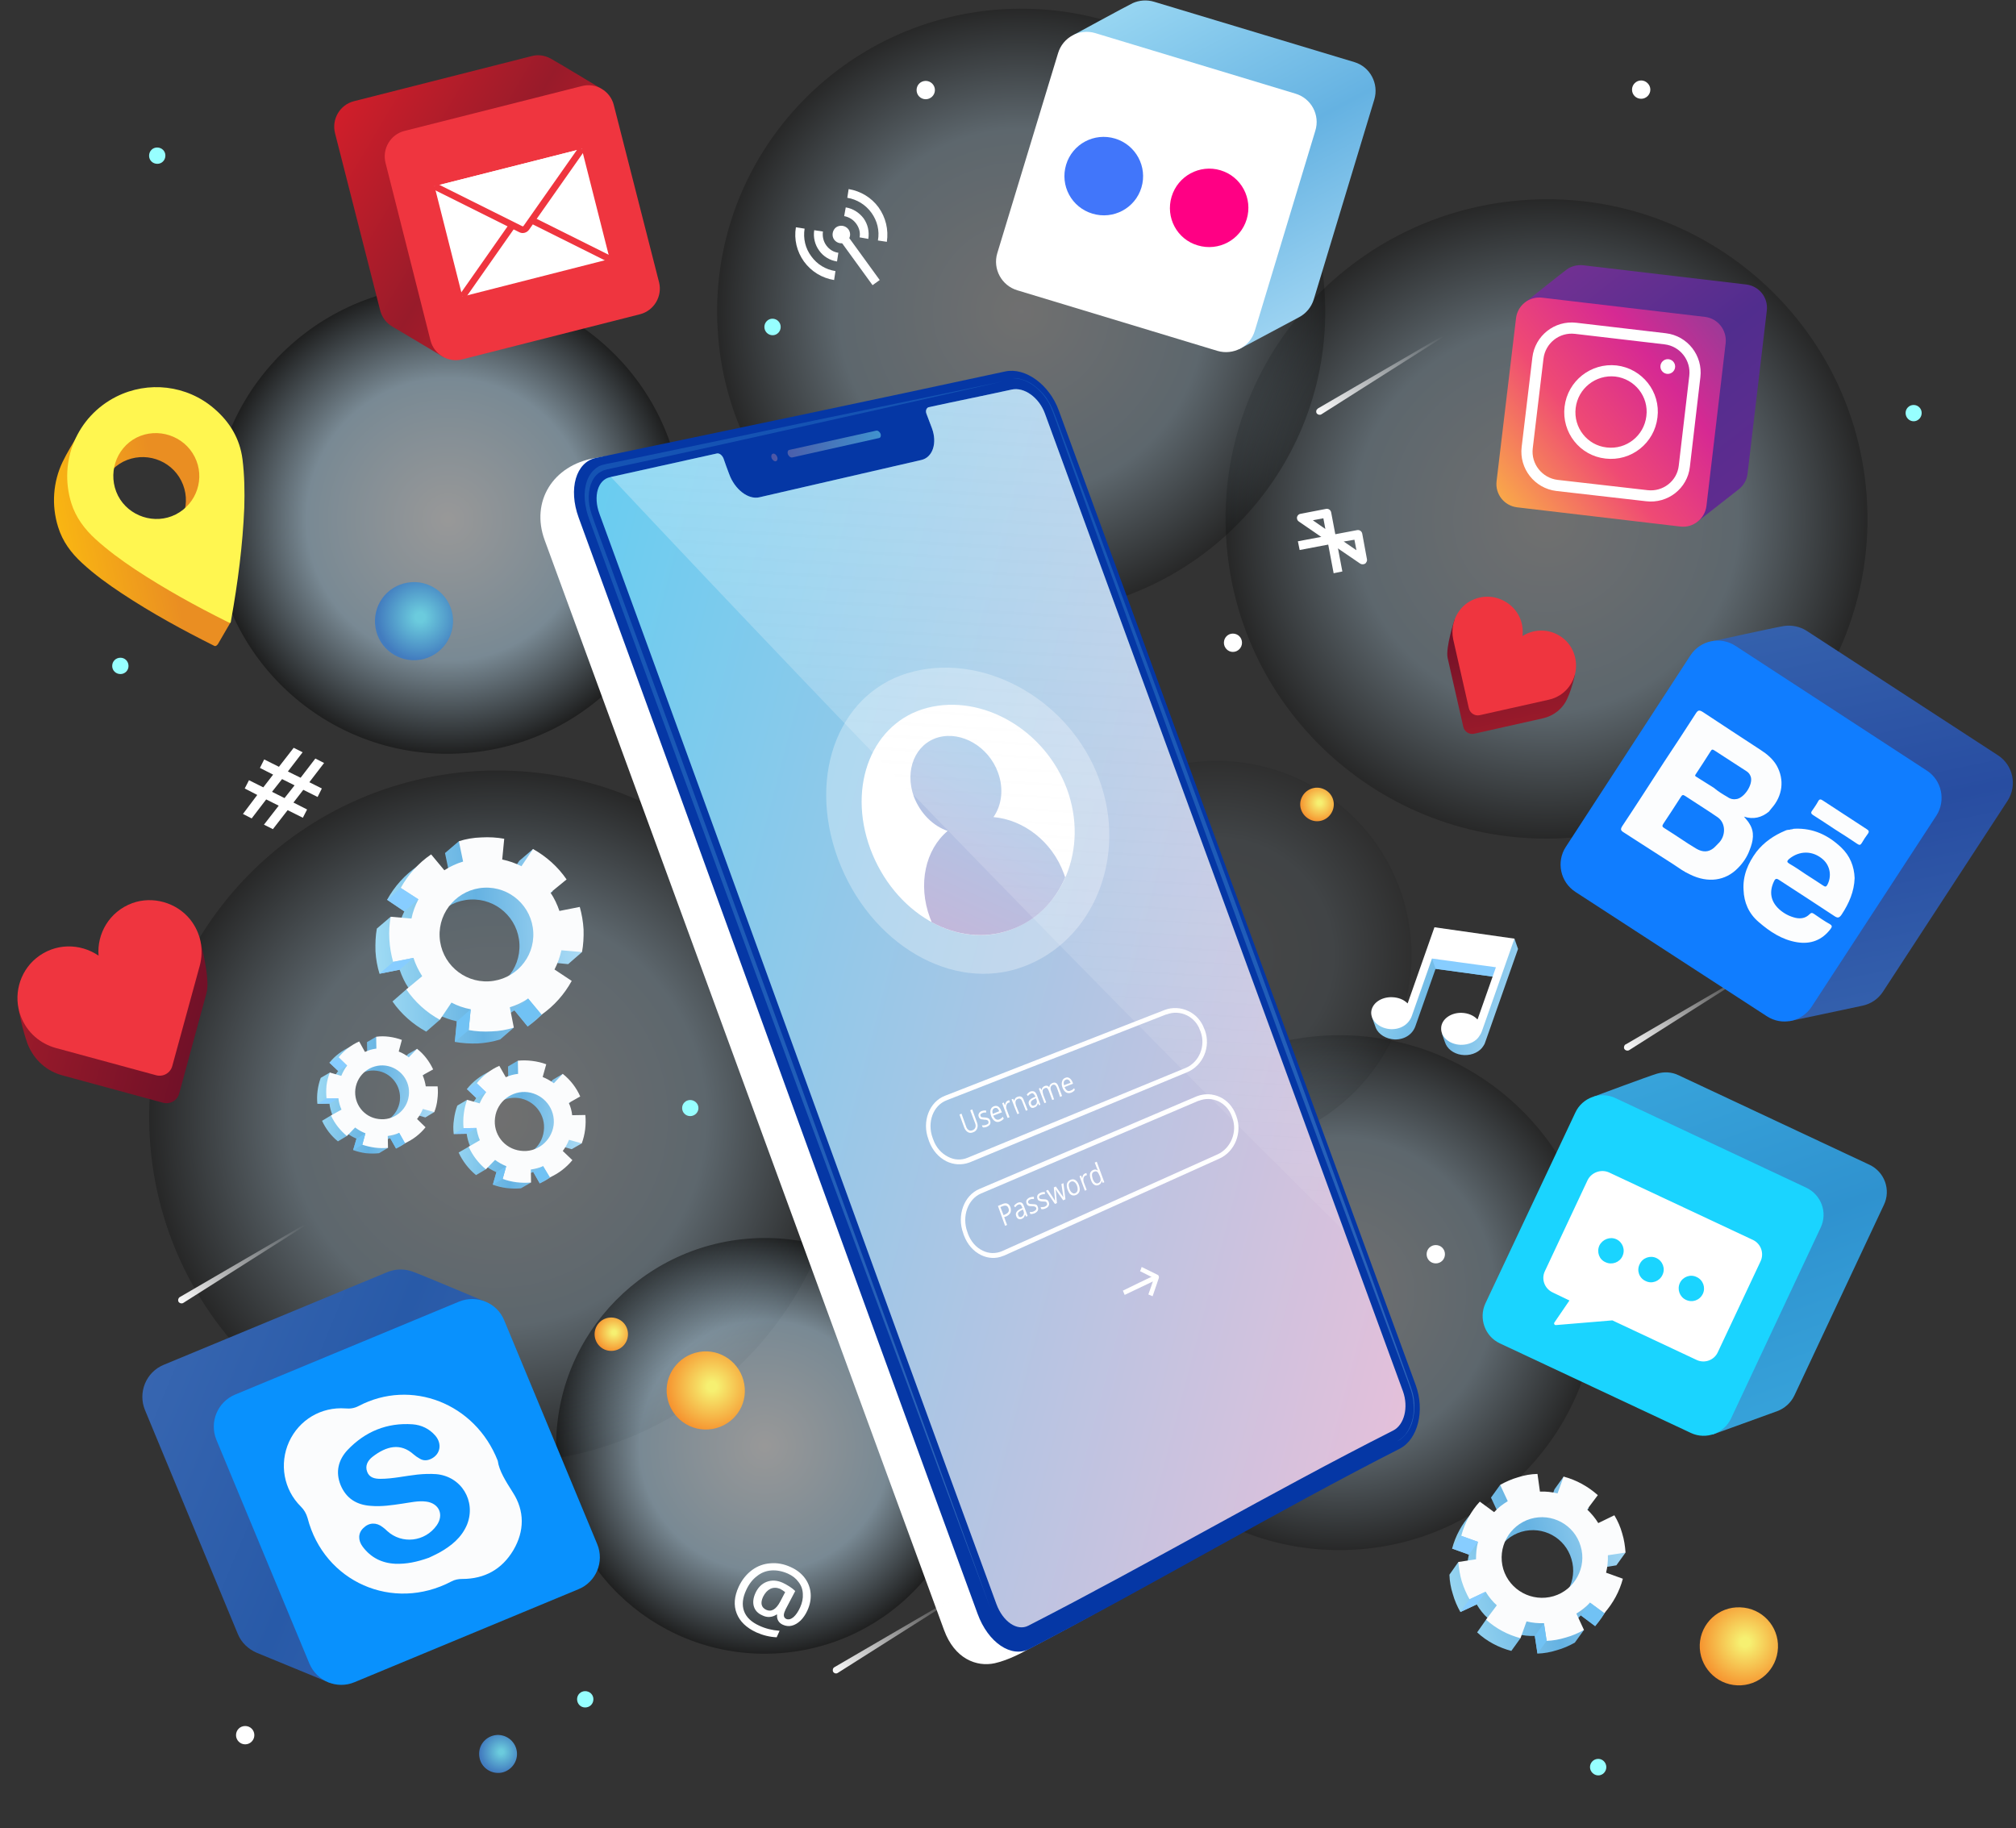 <svg version="1.2" xmlns="http://www.w3.org/2000/svg" viewBox="0 0 902 818" width="902" height="818">
	<rect x="0" y="0" width="902" height="818" fill="#333333" stroke="none"/>
	<title>about1-svg</title>
	<defs>
		<radialGradient id="g1" cx="691.9" cy="232.2" r="143.6" gradientUnits="userSpaceOnUse">
			<stop offset="0" stop-color="#fefefe"/>
			<stop offset=".6" stop-color="#bfe0f5"/>
			<stop offset="1" stop-color="#0a0b0b"/>
		</radialGradient>
		<radialGradient id="g2" cx="599.3" cy="578.4" r="115.7" gradientUnits="userSpaceOnUse">
			<stop offset="0" stop-color="#fefefe"/>
			<stop offset=".6" stop-color="#bfe0f5"/>
			<stop offset="1" stop-color="#0a0b0b"/>
		</radialGradient>
		<radialGradient id="g3" cx="456.9" cy="139.4" r="136.1" gradientUnits="userSpaceOnUse">
			<stop offset="0" stop-color="#fefefe"/>
			<stop offset=".6" stop-color="#bfe0f5"/>
			<stop offset="1" stop-color="#0a0b0b"/>
		</radialGradient>
		<radialGradient id="g4" cx="200.4" cy="232.4" r="105.3" gradientUnits="userSpaceOnUse">
			<stop offset="0" stop-color="#fefefe"/>
			<stop offset=".6" stop-color="#bfe0f5"/>
			<stop offset="1" stop-color="#0a0b0b"/>
		</radialGradient>
		<radialGradient id="g5" cx="544.3" cy="427.3" r="87.2" gradientUnits="userSpaceOnUse">
			<stop offset="0" stop-color="#fefefe"/>
			<stop offset=".6" stop-color="#bfe0f5"/>
			<stop offset="1" stop-color="#0a0b0b"/>
		</radialGradient>
		<radialGradient id="g6" cx="222.5" cy="499.8" r="155.7" gradientUnits="userSpaceOnUse">
			<stop offset="0" stop-color="#fefefe"/>
			<stop offset=".6" stop-color="#bfe0f5"/>
			<stop offset="1" stop-color="#0a0b0b"/>
		</radialGradient>
		<radialGradient id="g7" cx="342.2" cy="647" r="93.4" gradientUnits="userSpaceOnUse">
			<stop offset="0" stop-color="#fefefe"/>
			<stop offset=".6" stop-color="#bfe0f5"/>
			<stop offset="1" stop-color="#0a0b0b"/>
		</radialGradient>
		<linearGradient id="g8" x1="1097.1" y1="-51.5" x2="1245.3" y2="507.7" gradientUnits="userSpaceOnUse">
			<stop offset="0" stop-color="#4bbdeb" stop-opacity=".2"/>
			<stop offset="1" stop-color="#6da8da" stop-opacity=".4"/>
		</linearGradient>
		<linearGradient id="g9" x1="1082.8" y1="-60" x2="1256.4" y2="421.4" gradientUnits="userSpaceOnUse">
			<stop offset="0" stop-color="#4bbdeb" stop-opacity=".2"/>
			<stop offset="1" stop-color="#6da8da" stop-opacity=".4"/>
		</linearGradient>
		<linearGradient id="g10" x1="305.5" y1="26.2" x2="779.7" y2="150.3" gradientUnits="userSpaceOnUse">
			<stop offset="0" stop-color="#66cdf1"/>
			<stop offset="1" stop-color="#eabfd9"/>
		</linearGradient>
		<linearGradient id="g11" x1="354.1" y1="393.8" x2="400.2" y2="294.2" gradientUnits="userSpaceOnUse">
			<stop offset="0" stop-color="#c5b6d9"/>
			<stop offset="1" stop-color="#a0cfee"/>
		</linearGradient>
		<linearGradient id="g12" x1="193.2" y1="611.2" x2="228.1" y2="20.6" gradientUnits="userSpaceOnUse">
			<stop offset="0" stop-color="#fefefe" stop-opacity="0"/>
			<stop offset="1" stop-color="#fefefe" stop-opacity=".4"/>
		</linearGradient>
		<linearGradient id="g13" x1="345.3" y1="190.1" x2="395.2" y2="195" gradientUnits="userSpaceOnUse">
			<stop offset="0" stop-color="#4e54a4"/>
			<stop offset="1" stop-color="#4094cf"/>
		</linearGradient>
		<linearGradient id="g14" x1="799.7" y1="427.1" x2="762.9" y2="491.1" gradientUnits="userSpaceOnUse">
			<stop offset=".2" stop-color="#fefefe" stop-opacity="0"/>
			<stop offset="1" stop-color="#fefefe"/>
		</linearGradient>
		<linearGradient id="g15" x1="152.8" y1="540.2" x2="116" y2="604" gradientUnits="userSpaceOnUse">
			<stop offset=".2" stop-color="#fefefe" stop-opacity="0"/>
			<stop offset="1" stop-color="#fefefe"/>
		</linearGradient>
		<linearGradient id="g16" x1="662" y1="142.6" x2="625.1" y2="206.5" gradientUnits="userSpaceOnUse">
			<stop offset=".2" stop-color="#fefefe" stop-opacity="0"/>
			<stop offset="1" stop-color="#fefefe"/>
		</linearGradient>
		<linearGradient id="g17" x1="445.8" y1="705.8" x2="408.9" y2="769.7" gradientUnits="userSpaceOnUse">
			<stop offset=".2" stop-color="#fefefe" stop-opacity="0"/>
			<stop offset="1" stop-color="#fefefe"/>
		</linearGradient>
		<radialGradient id="g18" cx="780.8" cy="734.8" r="21.4" gradientUnits="userSpaceOnUse">
			<stop offset=".1" stop-color="#f6f071"/>
			<stop offset="1" stop-color="#f68f2c"/>
		</radialGradient>
		<radialGradient id="g19" cx="188" cy="276.2" r="21.4" gradientUnits="userSpaceOnUse">
			<stop offset=".1" stop-color="#6bcbdd"/>
			<stop offset=".9" stop-color="#427cbf"/>
		</radialGradient>
		<radialGradient id="g20" cx="224.2" cy="783.9" r="10.4" gradientUnits="userSpaceOnUse">
			<stop offset=".1" stop-color="#6bcbdd"/>
			<stop offset=".9" stop-color="#427cbf"/>
		</radialGradient>
		<radialGradient id="g21" cx="590.4" cy="359.2" r="9.1" gradientUnits="userSpaceOnUse">
			<stop offset=".1" stop-color="#f6f071"/>
			<stop offset="1" stop-color="#f68f2c"/>
		</radialGradient>
		<radialGradient id="g22" cx="274.7" cy="596.2" r="9.1" gradientUnits="userSpaceOnUse">
			<stop offset=".1" stop-color="#f6f071"/>
			<stop offset="1" stop-color="#f68f2c"/>
		</radialGradient>
		<radialGradient id="g23" cx="318.6" cy="620.4" r="21.4" gradientUnits="userSpaceOnUse">
			<stop offset=".1" stop-color="#f6f071"/>
			<stop offset="1" stop-color="#f68f2c"/>
		</radialGradient>
		<linearGradient id="g24" x1="163.2" y1="376.7" x2="260.2" y2="371.7" gradientUnits="userSpaceOnUse">
			<stop offset="0" stop-color="#a2ddf5"/>
			<stop offset=".5" stop-color="#65b2e2"/>
			<stop offset="1" stop-color="#b0dff7"/>
		</linearGradient>
		<linearGradient id="g25" x1="142.7" y1="457.2" x2="200.9" y2="464.8" gradientUnits="userSpaceOnUse">
			<stop offset="0" stop-color="#a2ddf5"/>
			<stop offset=".5" stop-color="#65b2e2"/>
			<stop offset="1" stop-color="#b0dff7"/>
		</linearGradient>
		<linearGradient id="g26" x1="203.8" y1="467.4" x2="267.6" y2="475.6" gradientUnits="userSpaceOnUse">
			<stop offset="0" stop-color="#a2ddf5"/>
			<stop offset=".5" stop-color="#65b2e2"/>
			<stop offset="1" stop-color="#b0dff7"/>
		</linearGradient>
		<linearGradient id="g27" x1="626.8" y1="667" x2="720.9" y2="639" gradientUnits="userSpaceOnUse">
			<stop offset="0" stop-color="#a2ddf5"/>
			<stop offset=".5" stop-color="#65b2e2"/>
			<stop offset="1" stop-color="#b0dff7"/>
		</linearGradient>
		<linearGradient id="g28" x1="753.6" y1="62.5" x2="850.9" y2="186.2" gradientUnits="userSpaceOnUse">
			<stop offset="0" stop-color="#773193"/>
			<stop offset=".5" stop-color="#512d8e"/>
			<stop offset="1" stop-color="#632c90"/>
		</linearGradient>
		<linearGradient id="g29" x1="619.6" y1="172.4" x2="732.9" y2="83.3" gradientUnits="userSpaceOnUse">
			<stop offset="0" stop-color="#fbba41"/>
			<stop offset=".4" stop-color="#ef4a74"/>
			<stop offset=".7" stop-color="#d62993"/>
			<stop offset="1" stop-color="#8e3e98"/>
		</linearGradient>
		<linearGradient id="g30" x1="237.8" y1="218.7" x2="88.5" y2="129.8" gradientUnits="userSpaceOnUse">
			<stop offset="0" stop-color="#da1f2a"/>
			<stop offset=".5" stop-color="#981b2a"/>
			<stop offset="1" stop-color="#da1f2a"/>
		</linearGradient>
		<linearGradient id="g31" x1="209.8" y1="817.5" x2="-1.5" y2="729.9" gradientUnits="userSpaceOnUse">
			<stop offset="0" stop-color="#3c67b1"/>
			<stop offset=".5" stop-color="#285aa8"/>
			<stop offset="1" stop-color="#3a68b2"/>
		</linearGradient>
		<linearGradient id="g32" x1="590.7" y1="-64.9" x2="688.1" y2="117.2" gradientUnits="userSpaceOnUse">
			<stop offset="0" stop-color="#a2ddf5"/>
			<stop offset=".5" stop-color="#65b2e2"/>
			<stop offset="1" stop-color="#b0dff7"/>
		</linearGradient>
		<linearGradient id="g33" x1="619.8" y1="402.6" x2="694.5" y2="428.9" gradientUnits="userSpaceOnUse">
			<stop offset="0" stop-color="#a2ddf5"/>
			<stop offset=".5" stop-color="#65b2e2"/>
			<stop offset="1" stop-color="#b0dff7"/>
		</linearGradient>
		<linearGradient id="g34" x1="831.4" y1="428.1" x2="901" y2="621.2" gradientUnits="userSpaceOnUse">
			<stop offset="0" stop-color="#39a7dd"/>
			<stop offset=".5" stop-color="#2f92cf"/>
			<stop offset="1" stop-color="#39a7dd"/>
		</linearGradient>
		<linearGradient id="g35" x1="13.9" y1="395.3" x2="112.7" y2="422.2" gradientUnits="userSpaceOnUse">
			<stop offset="0" stop-color="#a11c2b"/>
			<stop offset="1" stop-color="#6a0f27"/>
		</linearGradient>
		<linearGradient id="g36" x1="652.7" y1="339.7" x2="638.8" y2="277.4" gradientUnits="userSpaceOnUse">
			<stop offset="0" stop-color="#a11c2b"/>
			<stop offset="1" stop-color="#6a0f27"/>
		</linearGradient>
		<linearGradient id="g37" x1="895.6" y1="244.2" x2="938.7" y2="448.8" gradientUnits="userSpaceOnUse">
			<stop offset="0" stop-color="#3664af"/>
			<stop offset=".5" stop-color="#284da1"/>
			<stop offset="1" stop-color="#3664af"/>
		</linearGradient>
		<linearGradient id="g38" x1="124.8" y1="290.5" x2="28.4" y2="309.9" gradientUnits="userSpaceOnUse">
			<stop offset=".4" stop-color="#ea8e22"/>
			<stop offset="1" stop-color="#fdc00e"/>
		</linearGradient>
	</defs>
	<style>
		.s0 { mix-blend-mode: screen;fill: url(#g1) } 
		.s1 { mix-blend-mode: screen;fill: url(#g2) } 
		.s2 { mix-blend-mode: screen;fill: url(#g3) } 
		.s3 { mix-blend-mode: screen;fill: url(#g4) } 
		.s4 { mix-blend-mode: screen;fill: url(#g5) } 
		.s5 { mix-blend-mode: screen;fill: url(#g6) } 
		.s6 { mix-blend-mode: screen;fill: url(#g7) } 
		.s7 { fill: #ffffff } 
		.s8 { fill: #0537a5 } 
		.s9 { fill: url(#g8) } 
		.s10 { fill: url(#g9) } 
		.s11 { fill: url(#g10) } 
		.s12 { opacity: .3;fill: #ffffff } 
		.s13 { fill: url(#g11) } 
		.s14 { fill: url(#g12) } 
		.s15 { fill: url(#g13) } 
		.s16 { fill: url(#g14) } 
		.s17 { fill: url(#g15) } 
		.s18 { fill: #97ffff } 
		.s19 { fill: url(#g16) } 
		.s20 { fill: url(#g17) } 
		.s21 { fill: url(#g18) } 
		.s22 { fill: url(#g19) } 
		.s23 { fill: url(#g20) } 
		.s24 { fill: url(#g21) } 
		.s25 { fill: url(#g22) } 
		.s26 { fill: url(#g23) } 
		.s27 { fill: url(#g24) } 
		.s28 { fill: #fbfcfd } 
		.s29 { fill: #87cdff } 
		.s30 { fill: #71c2f4 } 
		.s31 { fill: url(#g25) } 
		.s32 { fill: url(#g26) } 
		.s33 { fill: url(#g27) } 
		.s34 { fill: url(#g28) } 
		.s35 { fill: url(#g29) } 
		.s36 { fill: none;stroke: #ffffff;stroke-linejoin: round;stroke-width: 5 } 
		.s37 { fill: url(#g30) } 
		.s38 { fill: #ef353f } 
		.s39 { fill: none;stroke: #ef353f;stroke-width: 3 } 
		.s40 { fill: #ffffff;stroke: #ef353f;stroke-width: 3 } 
		.s41 { fill: url(#g31) } 
		.s42 { fill: #0991fd } 
		.s43 { fill: url(#g32) } 
		.s44 { fill: #ff0084 } 
		.s45 { fill: #4176fa } 
		.s46 { fill: url(#g33) } 
		.s47 { fill: url(#g34) } 
		.s48 { fill: #1ad4ff } 
		.s49 { fill: url(#g35) } 
		.s50 { fill: url(#g36) } 
		.s51 { fill: url(#g37) } 
		.s52 { fill: #107dff } 
		.s53 { fill: #fcfdfe } 
		.s54 { fill: url(#g38) } 
		.s55 { fill: #fff650 } 
	</style>
	<g id="BACKGROUND">
		<g id="&lt;Group&gt;">
			<g id="&lt;Group&gt;">
				<g id="&lt;Group&gt;" style="opacity: .3">
					<path id="&lt;Path&gt;" class="s0" d="m683.8 89.4c79.1-4.6 147 55.7 151.5 134.5 4.6 78.9-55.9 146.5-135.1 151.1-79.2 4.5-147.1-55.7-151.6-134.6-4.6-78.8 55.9-146.4 135.2-151z"/>
				</g>
				<g id="&lt;Group&gt;" style="opacity: .3">
					<path id="&lt;Path&gt;" class="s1" d="m592.6 463.4c63.8-3.6 118.5 44.9 122.1 108.4 3.7 63.4-45 118-108.8 121.6-63.8 3.6-118.5-44.8-122.2-108.3-3.6-63.5 45.2-117.9 108.9-121.7z"/>
				</g>
				<g id="&lt;Group&gt;" style="opacity: .3">
					<path id="&lt;Path&gt;" class="s2" d="m449.1 4.1c75-4.2 139.3 52.7 143.6 127.4 4.4 74.7-52.9 138.8-128 143.2-75 4.3-139.4-52.7-143.6-127.4-4.4-74.7 52.9-138.8 128-143.2z"/>
				</g>
				<g id="&lt;Group&gt;" style="opacity: .5">
					<path id="&lt;Path&gt;" class="s3" d="m194.3 127.7c58-3.3 107.8 40.9 111.1 98.7 3.4 57.8-40.9 107.4-99.1 110.7-58 3.4-107.8-40.8-111.1-98.6-3.4-57.8 41.1-107.4 99.1-110.8z"/>
				</g>
				<g id="&lt;Group&gt;" style="opacity: .1">
					<path id="&lt;Path&gt;" class="s4" d="m539.2 340.6c48.1-2.8 89.4 33.8 92.2 81.7 2.7 47.9-34.1 89-82.1 91.7-48.1 2.9-89.4-33.7-92.2-81.6-2.7-47.9 34.1-89 82.1-91.8z"/>
				</g>
				<g id="&lt;Group&gt;" style="opacity: .3">
					<path id="&lt;Path&gt;" class="s5" d="m213.5 345c85.9-4.8 159.5 60.3 164.4 145.8 5 85.5-60.6 158.8-146.5 163.7-85.8 5.1-159.4-60.3-164.4-145.7-4.9-85.5 60.8-158.7 146.5-163.8z"/>
				</g>
				<g id="&lt;Group&gt;" style="opacity: .5">
					<path id="&lt;Path&gt;" class="s6" d="m336.8 554.1c51.5-3 95.7 36.2 98.6 87.5 3 51.2-36.4 95.2-87.8 98.2-51.5 3-95.7-36.2-98.6-87.5-3-51.3 36.4-95.2 87.8-98.2z"/>
				</g>
			</g>
		</g>
	</g>
	<g id="OBJECTS">
		<g id="&lt;Group&gt;">
			<g id="&lt;Group&gt;">
				<g id="&lt;Group&gt;">
					<path id="&lt;Path&gt;" class="s7" d="m459.6 738.2c-1.4 0.8-8.2 4.6-14.5 6-8.2 1.8-18-2-22.7-14.8q-89.4-243.9-178.7-487.7c-6.4-17.4 3.8-33.5 22.3-36.7 27.7-4.8 112.1-17 163-28.2 9-1.9 19.7 5.9 23.9 17.4 53.7 146.6 173.9 447.7 173.8 447.5 0 0-3.9 6-6.3 7.9-2.8 2.1-12.2 7.3-15 8.7-52.4 26.8-93.9 52.8-145.8 79.9z"/>
					<path id="&lt;Path&gt;" class="s8" d="m460.6 737.8c-8.1 4.2-18.5-2.8-23.2-15.7-59.8-163.1-118.9-327.6-178.5-490.5-4.7-12.9-1.2-24.8 7.7-26.7 59.3-12.4 124-25.9 183.2-38.7 9-1.9 19.7 5.9 23.9 17.4 53.6 146.5 106 289.5 159.7 436.1 4.2 11.5 1 24.3-7.1 28.5-53.8 27.4-112.1 61.7-165.7 89.6z"/>
					<path id="&lt;Path&gt;" class="s9" d="m364.1 189.7c-25.3 5.7-54.8 12.2-86.4 19q-3 0.7-6 1.3-0.2 0.1-0.4 0.1-0.1 0-0.3 0.1-0.4 0.1-0.7 0.2c-0.5 0.1-0.9 0.4-1.3 0.6-0.4 0.2-0.8 0.5-1.2 0.7q-0.6 0.5-1.1 1c-2.7 2.9-3.9 7.9-3 13.4 0.5 2.8 1.5 5.5 2.6 8.5q1.6 4.4 3.2 8.8 3.3 8.8 6.5 17.7c8.7 23.8 17.7 47.9 26.5 72 17.6 48.3 35.2 96.5 51.8 141.7 16.4 45.3 31.8 87.6 45 123.8 26.2 72.5 43.8 120.9 43.8 120.9 0 0-18-48.2-44.7-120.5-13.5-36.2-29-78.4-45.7-123.6-16.6-45.2-34.3-93.5-52-141.8-8.8-24.1-17.7-48.3-26.4-72.1q-3.3-8.9-6.5-17.7-1.6-4.4-3.2-8.8c-0.5-1.5-1.1-2.9-1.6-4.5-0.5-1.6-0.8-3.1-1.1-4.7-1-6.2 0.3-11.8 3.4-15.1q0.6-0.6 1.2-1.1c0.4-0.3 0.9-0.6 1.3-0.9 0.5-0.2 1.1-0.5 1.5-0.6q0.4-0.1 0.8-0.2 0.2-0.1 0.4-0.1 0.2 0 0.3-0.1 3-0.6 6-1.2c31.8-6.6 61.4-12.8 86.8-18.2 51-10.5 84.8-17.6 84.8-17.6 0 0-33.6 7.7-84.3 19z"/>
					<path id="&lt;Path&gt;" class="s10" d="m626.1 644.3c0.6-0.4 1.5-1.1 2.5-2.2 1-1.2 2.1-3 2.9-5.4 0.8-2.4 1.3-5.5 0.9-9-0.1-1.8-0.5-3.7-1.1-5.6-0.6-1.9-1.4-3.8-2.1-5.8q-2.3-6.2-4.9-13.2c-3.5-9.5-7.5-20.1-11.8-31.7-8.6-23.2-18.7-50.3-29.4-79.3-10.7-29.1-20.8-56.6-32.2-87.6-11.4-31-22.6-62-33.2-91-10.6-29.1-20.5-56.3-28.9-79.6-4.2-11.6-8-22.3-11.4-31.7q-2.5-7.1-4.7-13.3c-0.8-2-1.4-4-2.2-5.8-0.7-1.9-1.6-3.5-2.7-5-2-2.9-4.4-5-6.6-6.4-2.2-1.3-4.1-2-5.7-2.2-1.5-0.3-2.6-0.3-3.4-0.2q-1.1 0.1-1.1 0.2 0-0.1 1.1-0.2c0.7-0.1 1.9-0.2 3.4 0 1.6 0.3 3.5 0.9 5.8 2.2 2.1 1.4 4.6 3.4 6.8 6.4 1 1.5 2 3.2 2.8 5 0.8 1.9 1.5 3.9 2.3 5.9q2.2 6.1 4.9 13.2c3.5 9.4 7.4 20.1 11.8 31.7 8.5 23.2 18.6 50.3 29.3 79.3 10.7 29 22 59.9 33.5 90.9 11.3 31 21.3 58.5 31.9 87.5 10.5 29.1 20.4 56.3 28.9 79.6 4.1 11.6 8 22.3 11.4 31.8q2.5 7.1 4.7 13.2c0.7 2.1 1.5 4 2.1 6 0.6 1.9 1 3.8 1.1 5.7 0.2 3.6-0.3 6.7-1.1 9.2-0.9 2.4-2 4.1-3 5.2-1.1 1.2-2 1.9-2.6 2.3q-1 0.5-1 0.5 0 0 1-0.6z"/>
					<g id="&lt;Group&gt;">
						<path id="&lt;Path&gt;" class="s11" d="m273 213.5c13.8-3 34-7.6 47.8-10.6 1.1-0.2 2.3 0.8 2.9 2.2q1.2 3.5 2.5 6.9c2.5 7 8.6 11.7 13.6 10.5q36.3-8.4 72.5-16.7c5-1.2 7.1-7.5 4.7-14.1q-1.3-3.3-2.5-6.6c-0.5-1.3 0-2.6 1-2.9 13.8-3 23.5-4.9 37.2-7.9 5.6-1.2 12.2 3.6 14.8 10.7 53.8 147 106.4 290.5 160.2 437.5 2.6 7.2 0.6 15.1-4.4 17.6-53.8 27.2-109.5 59.8-163.2 87.3-5 2.6-11.4-1.8-14.3-9.7-59.6-162.4-118.2-325.5-177.6-487.8-2.9-7.9-0.7-15.3 4.8-16.4z"/>
						<g id="&lt;Group&gt;">
							<path id="&lt;Path&gt;" class="s12" d="m491.8 348.7c12.8 34.7-2.5 72.3-34.1 83.9-31.5 11.6-68.6-10.1-82.8-48.4-14.1-38.4 1.2-75.9 34.1-83.8 32.9-8 70.1 13.6 82.8 48.3z"/>
							<path id="&lt;Path&gt;" class="s7" d="m477.4 353.1c9.7 26.5-1.8 54.7-25.7 63.1-23.9 8.5-51.7-7.9-62.3-36.4-10.5-28.5 1-56.8 25.6-63.1 24.7-6.3 52.6 10 62.4 36.4z"/>
							<path id="&lt;Path&gt;" class="s13" d="m476 390.9q0.3 0.9 0.6 1.7c-4.7 10.9-13.3 19.7-24.9 23.6-11.5 4-23.9 2.4-34.9-3.6q-0.3-1-0.7-1.9c-5.6-15.1-2-30.6 7.9-38.9-6.5-2.2-12.2-7.8-15.1-15.3-4.3-11.9 0.6-23.7 11-26.6 10.4-2.8 22.4 4.2 26.6 15.7 2.7 7.3 1.7 14.7-2 20 13.4 1.2 26.2 10.8 31.5 25.3z"/>
							<g id="&lt;Group&gt;">
								<path id="&lt;Compound Path&gt;" fill-rule="evenodd" class="s7" d="m433.6 520.2c-3.4 1.2-6.9 1-10.2-0.6-3.5-1.8-6.2-4.9-7.7-8.9q-0.1-0.4-0.3-0.9c-3-8 0.4-16.8 7.4-19.5q49.1-19.2 98.3-38.4c3.4-1.3 7.3-1.1 10.6 0.5 3.3 1.5 5.8 4.4 7.1 7.9q0.1 0.3 0.3 0.7c2.7 7.4-0.8 15.7-7.8 18.7q-48.7 20.2-97.4 40.4-0.2 0-0.3 0.1zm88.4-66.3q-0.1 0-0.2 0-49.2 19.2-98.2 38.4c-6.1 2.3-8.9 9.9-6.3 16.9q0.1 0.4 0.3 0.8c1.2 3.4 3.6 6.1 6.6 7.6 2.8 1.5 6 1.6 8.8 0.4q48.8-20.1 97.6-40.2c6-2.6 8.9-9.8 6.6-16.1q-0.1-0.4-0.3-0.7c-1-3-3.2-5.4-5.9-6.7-2.9-1.4-6.1-1.5-9-0.4z"/>
							</g>
							<g id="&lt;Group&gt;">
								<path id="&lt;Compound Path&gt;" fill-rule="evenodd" class="s7" d="m448.7 562c-3.1 1.3-6.6 1.1-9.7-0.4-3.5-1.7-6.2-4.8-7.7-8.8q-0.2-0.4-0.3-0.9c-3-8 0.3-17 7.2-19.9q48.6-20.7 97.1-41.4c3.5-1.4 7.2-1.3 10.6 0.3 3.2 1.5 5.7 4.3 7 7.8q0.2 0.4 0.3 0.8c2.7 7.3-0.7 15.8-7.6 18.9q-48.2 21.7-96.3 43.4-0.3 0.1-0.6 0.2zm87.8-69.5q-0.2 0-0.4 0.1-48.5 20.7-97.1 41.4c-6 2.5-8.7 10.3-6.2 17.2q0.2 0.4 0.3 0.9c1.3 3.4 3.6 6.1 6.6 7.5 2.8 1.4 5.9 1.4 8.7 0.2q48.2-21.7 96.4-43.3c5.9-2.7 8.9-10 6.6-16.3q-0.2-0.4-0.3-0.8c-1.1-3-3.2-5.3-5.9-6.6-2.8-1.3-5.9-1.4-8.7-0.3z"/>
							</g>
							<g id="&lt;Group&gt;">
								<path id="&lt;Compound Path&gt;" class="s7" d="m435 496.4q1.1 2.9 2.1 5.8 0.6 1.5 0.1 2.7-0.4 1.2-1.7 1.7-1.4 0.6-2.4 0-1.1-0.6-1.7-2.1-1-2.9-2.1-5.8 0.5-0.2 0.9-0.4 1.1 3 2.1 5.9 0.4 1.1 1.2 1.5 0.7 0.4 1.7 0 0.9-0.4 1.2-1.2 0.3-0.8-0.1-1.9-1.1-2.9-2.2-5.8 0.5-0.2 0.9-0.4z"/>
								<path id="&lt;Compound Path&gt;" class="s7" d="m443 501.3q0.3 1 0 1.7-0.4 0.7-1.5 1.2-1.1 0.4-1.8 0.2-0.2-0.4-0.4-0.9 0.5 0.1 1 0 0.5 0 0.9-0.2 0.7-0.2 1-0.6 0.2-0.4 0-1-0.1-0.3-0.5-0.5-0.4-0.2-1.3-0.2-0.9-0.1-1.4-0.2-0.4-0.1-0.7-0.4-0.2-0.2-0.4-0.7-0.3-0.8 0.1-1.5 0.3-0.7 1.3-1.1 0.9-0.3 1.9-0.2 0 0.4 0 0.9-1-0.1-1.6 0.2-0.6 0.2-0.9 0.6-0.2 0.3 0 0.7 0.1 0.3 0.2 0.4 0.2 0.2 0.5 0.2 0.4 0.1 1.2 0.1 1.1 0.1 1.7 0.4 0.5 0.3 0.7 0.9z"/>
								<path id="&lt;Compound Path&gt;" fill-rule="evenodd" class="s7" d="m447.4 501.8q-1.2 0.5-2.2-0.1-1.1-0.7-1.7-2.2-0.6-1.7-0.3-2.9 0.4-1.2 1.5-1.6 1-0.4 1.9 0.1 0.9 0.6 1.4 2 0.1 0.3 0.3 0.6-2 0.8-3.9 1.5 0.5 1.2 1.2 1.6 0.7 0.4 1.5 0.1 0.9-0.4 1.6-1.2 0.2 0.5 0.4 0.9-0.4 0.4-0.8 0.7-0.3 0.2-0.9 0.5zm-2.4-6q-0.7 0.3-0.9 1-0.2 0.7 0.1 1.6 1.4-0.6 2.9-1.2-0.4-0.9-0.9-1.3-0.6-0.3-1.2-0.1z"/>
								<path id="&lt;Compound Path&gt;" class="s7" d="m450.9 492.5q0.4-0.2 0.7-0.2 0.1 0.5 0.2 1-0.4 0-0.6 0.1-0.7 0.3-0.9 1.1-0.3 0.9 0.1 1.9 0.6 1.7 1.3 3.5-0.4 0.2-0.9 0.3-1.2-3.3-2.4-6.6 0.4-0.1 0.7-0.3 0.3 0.6 0.5 1.2 0.1 0 0.1 0 0.1-0.8 0.4-1.3 0.3-0.5 0.8-0.7z"/>
								<path id="&lt;Compound Path&gt;" class="s7" d="m459 497q-0.8-2.1-1.7-4.3-0.3-0.8-0.8-1-0.4-0.3-1.1 0-0.8 0.3-1 1-0.2 0.7 0.2 2 0.7 1.8 1.4 3.5-0.4 0.2-0.8 0.3-1.4-3.3-2.6-6.6 0.4-0.1 0.7-0.2 0.3 0.4 0.5 0.8 0.1-0.6 0.5-1.1 0.3-0.4 0.9-0.6 1-0.4 1.7-0.1 0.8 0.4 1.2 1.7 0.9 2.1 1.7 4.3-0.4 0.1-0.8 0.3z"/>
								<path id="&lt;Compound Path&gt;" fill-rule="evenodd" class="s7" d="m464.9 494.6q-0.2-0.5-0.5-0.9-0.2 0.8-0.6 1.2-0.3 0.4-0.9 0.6-0.8 0.4-1.5 0.1-0.6-0.4-1-1.3-0.8-2 2-3.2 0.4-0.2 0.9-0.4-0.1-0.2-0.2-0.4-0.4-0.7-0.8-1-0.4-0.3-1 0-0.7 0.3-1.4 1.1-0.3-0.3-0.5-0.6 0.3-0.5 0.7-0.8 0.5-0.4 0.9-0.6 1-0.3 1.7 0 0.7 0.3 1.2 1.5 0.8 2.2 1.6 4.4-0.3 0.1-0.6 0.3zm-2.1 0q0.8-0.3 1-1 0.3-0.7-0.1-1.6-0.1-0.3-0.2-0.6-0.4 0.2-0.8 0.4-1 0.5-1.3 1-0.3 0.5-0.1 1.2 0.2 0.5 0.6 0.7 0.4 0.1 0.9-0.1z"/>
								<path id="&lt;Compound Path&gt;" class="s7" d="m474.3 490.8q-0.7-2.2-1.5-4.3-0.3-0.7-0.7-1-0.5-0.3-1.1-0.1-0.7 0.4-0.9 1-0.2 0.7 0.2 1.8 0.7 1.8 1.3 3.7-0.4 0.1-0.8 0.3-0.8-2.1-1.6-4.2-0.3-0.8-0.7-1.1-0.4-0.3-1 0-0.8 0.3-1 1-0.1 0.7 0.3 2 0.7 1.7 1.3 3.4-0.4 0.2-0.8 0.3-1.2-3.2-2.5-6.5 0.3-0.2 0.6-0.3 0.4 0.4 0.6 0.9 0-0.1 0.1-0.1 0-0.5 0.4-1 0.3-0.4 0.8-0.6 1.3-0.6 2.1 0.4 0.1 0 0.1 0 0-0.6 0.4-1.1 0.4-0.5 1-0.7 0.9-0.4 1.6 0 0.6 0.3 1.1 1.6 0.8 2.1 1.6 4.2-0.5 0.2-0.9 0.4z"/>
								<path id="&lt;Compound Path&gt;" fill-rule="evenodd" class="s7" d="m479.3 488.9q-1.2 0.5-2.3-0.1-1-0.6-1.6-2.1-0.6-1.6-0.2-2.8 0.3-1.2 1.4-1.6 1-0.5 1.9 0.1 0.9 0.6 1.4 1.9 0.1 0.3 0.2 0.6-1.9 0.8-3.8 1.5 0.5 1.2 1.2 1.6 0.6 0.4 1.5 0 0.9-0.3 1.6-1.1 0.2 0.4 0.3 0.8-0.3 0.4-0.7 0.7-0.4 0.3-0.9 0.5zm-2.4-5.8q-0.7 0.3-0.9 0.9-0.2 0.7 0.1 1.6 1.4-0.6 2.9-1.1-0.4-1-0.9-1.3-0.6-0.4-1.2-0.1z"/>
							</g>
							<g id="&lt;Group&gt;">
								<path id="&lt;Compound Path&gt;" fill-rule="evenodd" class="s7" d="m452.1 540.2q0.4 1.3 0 2.4-0.5 1-1.9 1.7-0.5 0.1-0.9 0.3 0.6 1.8 1.3 3.5-0.4 0.2-0.9 0.4-1.6-4.5-3.2-8.9 0.9-0.4 1.9-0.8 2.7-1.2 3.7 1.4zm-3.1 3.5q0.4-0.1 0.7-0.3 1.2-0.5 1.5-1.2 0.4-0.6 0-1.6-0.3-0.9-1-1.1-0.6-0.2-1.6 0.2-0.5 0.2-1 0.4 0.7 1.8 1.4 3.6z"/>
								<path id="&lt;Compound Path&gt;" fill-rule="evenodd" class="s7" d="m459.1 544.4q-0.2-0.5-0.5-0.9-0.2 0.8-0.5 1.2-0.3 0.4-1 0.7-0.8 0.3-1.4 0-0.7-0.3-1-1.2-0.8-2 1.9-3.3 0.4-0.2 0.9-0.4-0.1-0.2-0.2-0.4-0.3-0.8-0.7-1.1-0.4-0.2-1 0-0.7 0.3-1.4 1.2-0.2-0.3-0.5-0.6 0.3-0.5 0.7-0.8 0.5-0.4 0.9-0.6 1-0.4 1.7-0.1 0.7 0.3 1.1 1.5 0.8 2.2 1.7 4.5-0.4 0.1-0.7 0.3zm-2.1 0.1q0.8-0.4 1-1.1 0.3-0.7-0.1-1.6-0.1-0.3-0.2-0.6-0.4 0.2-0.8 0.4-1 0.5-1.3 1-0.3 0.5 0 1.2 0.2 0.6 0.5 0.7 0.4 0.2 0.9 0z"/>
								<path id="&lt;Compound Path&gt;" class="s7" d="m464.3 540q0.4 0.9 0 1.7-0.4 0.7-1.4 1.2-1.1 0.4-1.9 0.3-0.2-0.5-0.3-0.9 0.5 0 1 0 0.5-0.1 0.9-0.3 0.6-0.3 0.9-0.7 0.3-0.4 0.1-0.9-0.2-0.4-0.6-0.5-0.3-0.2-1.3-0.2-0.9 0-1.3-0.1-0.4-0.1-0.7-0.4-0.3-0.3-0.4-0.7-0.3-0.8 0-1.5 0.4-0.7 1.4-1.2 0.9-0.3 1.9-0.3 0 0.5 0 1-1-0.1-1.7 0.2-0.6 0.3-0.8 0.6-0.2 0.4-0.1 0.8 0.1 0.2 0.3 0.4 0.2 0.1 0.5 0.2 0.3 0 1.2 0.1 1.1 0 1.6 0.2 0.5 0.3 0.7 1z"/>
								<path id="&lt;Compound Path&gt;" class="s7" d="m469.2 537.8q0.4 1 0 1.7-0.4 0.8-1.4 1.2-1.1 0.5-1.9 0.3-0.2-0.4-0.3-0.9 0.4 0.1 0.9 0 0.6 0 1-0.2 0.6-0.3 0.9-0.7 0.2-0.4 0-0.9-0.1-0.4-0.5-0.6-0.4-0.1-1.3-0.1-0.9 0-1.3-0.2-0.4-0.1-0.7-0.3-0.3-0.3-0.4-0.7-0.3-0.9 0-1.6 0.4-0.7 1.4-1.1 0.8-0.4 1.9-0.3 0 0.5 0 0.9-1 0-1.7 0.3-0.6 0.2-0.8 0.6-0.2 0.4-0.1 0.7 0.1 0.3 0.3 0.4 0.2 0.2 0.5 0.2 0.3 0.1 1.1 0.1 1.2 0 1.7 0.3 0.5 0.3 0.7 0.9z"/>
								<path id="&lt;Compound Path&gt;" class="s7" d="m475.7 537.1q-1.2-1.7-2.4-3.4-0.2-0.4-1-1.5 0.2 1.2 0.2 1.8 0.2 2.1 0.4 4.3-0.5 0.2-0.9 0.4-2-2.9-4-5.9 0.5-0.2 0.9-0.4 1.5 2.3 2.2 3.4 0.8 1.2 1 1.6-0.1-0.3-0.1-0.9-0.1-0.6-0.1-1-0.2-2.1-0.4-4.2 0.4-0.2 0.9-0.4 1.2 1.7 2.3 3.3 0.7 0.9 1.1 1.6-0.1-0.2-0.1-0.7-0.1-0.5-0.8-5.3 0.5-0.2 0.9-0.4 0.4 3.6 0.9 7.2-0.5 0.3-1 0.5z"/>
								<path id="&lt;Compound Path&gt;" fill-rule="evenodd" class="s7" d="m482.7 530.2q0.6 1.6 0.3 2.8-0.4 1.2-1.6 1.7-0.7 0.3-1.4 0.2-0.8-0.2-1.4-0.8-0.5-0.7-0.9-1.7-0.6-1.6-0.3-2.8 0.4-1.2 1.6-1.7 1.1-0.5 2.1 0.1 1 0.6 1.6 2.2zm-4.2 1.8q0.5 1.3 1.2 1.7 0.6 0.5 1.4 0.2 0.8-0.4 1-1.2 0.2-0.9-0.2-2.1-0.5-1.3-1.2-1.7-0.6-0.5-1.5-0.2-0.8 0.4-1 1.2-0.1 0.8 0.3 2.1z"/>
								<path id="&lt;Compound Path&gt;" class="s7" d="m485.4 525.1q0.4-0.2 0.7-0.2 0.1 0.5 0.2 0.9-0.3 0.1-0.6 0.2-0.7 0.3-0.9 1.1-0.2 0.9 0.1 1.9 0.7 1.7 1.3 3.4-0.4 0.2-0.8 0.4-1.2-3.2-2.4-6.5 0.3-0.2 0.7-0.3 0.2 0.6 0.5 1.2 0 0 0-0.1 0.1-0.7 0.4-1.3 0.3-0.5 0.8-0.7z"/>
								<path id="&lt;Compound Path&gt;" fill-rule="evenodd" class="s7" d="m493 528.5q-0.1 0-0.1 0-0.2 1.2-1.3 1.7-1.1 0.5-2-0.1-1-0.6-1.5-2.2-0.6-1.6-0.4-2.8 0.3-1.1 1.4-1.6 1.1-0.5 2 0.2 0.1 0 0.1 0-0.1-0.2-0.2-0.5-0.1-0.2-0.2-0.4-0.5-1.3-1-2.6 0.5-0.2 0.9-0.4 1.7 4.6 3.4 9.2-0.4 0.1-0.7 0.3-0.2-0.4-0.4-0.8zm-1.6 0.9q0.8-0.4 1-1.1 0.2-0.7-0.3-2 0-0.1-0.1-0.2-0.5-1.3-1.1-1.8-0.6-0.4-1.4 0-0.8 0.3-0.9 1.1-0.1 0.9 0.3 2.1 0.5 1.3 1.1 1.7 0.6 0.5 1.4 0.2z"/>
							</g>
							<g id="&lt;Group&gt;">
								<g id="&lt;Group&gt;">
									<path id="&lt;Path&gt;" class="s7" d="m503.2 579.4q-0.4-1-0.8-1.9 7.3-3.6 14.7-7.1 0.4 1 0.8 2-7.3 3.5-14.7 7z"/>
								</g>
								<g id="&lt;Group&gt;">
									<path id="&lt;Path&gt;" class="s7" d="m515.7 580q-0.9-0.4-1.9-0.8 1.3-3.6 2.5-7.3-3.1-1.5-6.2-3.1 0.4-0.9 0.7-1.9 3.6 1.8 7.1 3.5c0.5 0.2 0.7 0.8 0.6 1.4q-1.4 4.1-2.8 8.2z"/>
								</g>
							</g>
						</g>
						<path id="&lt;Path&gt;" class="s14" d="m273.3 213.4c13.7-3 33.8-7.5 47.5-10.5 1.1-0.2 2.3 0.8 2.9 2.2q1.2 3.5 2.5 6.9c2.5 7 8.6 11.7 13.6 10.5q36.3-8.4 72.5-16.7c5-1.2 7.1-7.5 4.7-14.1q-1.3-3.3-2.5-6.6c-0.5-1.3 0-2.6 1-2.9 13.8-3 23.5-4.9 37.2-7.9 5.6-1.2 12.2 3.6 14.8 10.7 45.1 123.2 89.3 243.8 134.2 366.2q-160.6-159-328.4-337.8z"/>
					</g>
					<path id="&lt;Compound Path&gt;" fill-rule="evenodd" class="s15" d="m352.5 203.2c-0.3-0.9 0-1.8 0.7-1.9q19.4-4.3 38.8-8.6c0.7-0.2 1.6 0.5 2 1.4 0.3 0.9 0 1.8-0.7 1.9q-19.5 4.4-38.9 8.7c-0.7 0.1-1.5-0.5-1.9-1.5zm-6.6-0.2c0.6-0.2 1.5 0.5 1.8 1.4 0.4 0.9 0.1 1.8-0.6 2-0.7 0.1-1.5-0.5-1.9-1.5-0.3-0.9 0-1.8 0.7-1.9z"/>
				</g>
			</g>
			<g id="&lt;Group&gt;">
				<g id="&lt;Group&gt;">
					<path id="&lt;Path&gt;" class="s16" d="m796.5 427l-67.6 42.9c-0.7 0.4-1.6 0.2-2.1-0.5-0.4-0.7-0.2-1.6 0.5-2.1q0 0 0.1 0z"/>
				</g>
				<g id="&lt;Group&gt;">
					<path id="&lt;Path&gt;" class="s17" d="m149.6 540.1l-67.6 42.9c-0.7 0.4-1.6 0.2-2.1-0.5-0.4-0.7-0.2-1.6 0.5-2.1z"/>
				</g>
				<path id="&lt;Path&gt;" class="s7" d="m551.6 291.7c-2.2 0-4-1.9-4-4.1 0-2.3 1.8-4.1 4-4.1 2.3 0 4.1 1.8 4.1 4.1 0 2.2-1.8 4.1-4.1 4.1z"/>
				<path id="&lt;Path&gt;" class="s18" d="m856.2 188.5c-2 0-3.6-1.7-3.6-3.7 0-2 1.6-3.6 3.6-3.6 2 0 3.6 1.6 3.6 3.6 0 2-1.6 3.7-3.6 3.7z"/>
				<path id="&lt;Path&gt;" class="s18" d="m261.8 764c-2 0-3.6-1.6-3.6-3.7 0-2 1.6-3.6 3.6-3.6 2.1 0 3.7 1.6 3.7 3.6 0 2.1-1.6 3.7-3.7 3.7z"/>
				<path id="&lt;Path&gt;" class="s18" d="m308.8 499.4c-2 0-3.6-1.6-3.6-3.6 0-2 1.6-3.6 3.6-3.6 2 0 3.7 1.6 3.7 3.6 0 2-1.7 3.6-3.7 3.6z"/>
				<path id="&lt;Path&gt;" class="s18" d="m715.1 794.4c-2 0-3.7-1.7-3.7-3.7 0-2 1.6-3.7 3.7-3.7 2 0 3.6 1.7 3.6 3.7 0 2-1.6 3.7-3.6 3.7z"/>
				<path id="&lt;Path&gt;" class="s18" d="m70.4 73.3c-2.1 0-3.7-1.6-3.7-3.6 0-2.1 1.6-3.7 3.6-3.7 2.1 0 3.7 1.6 3.7 3.6 0 2.1-1.6 3.7-3.6 3.7z"/>
				<path id="&lt;Path&gt;" class="s18" d="m53.9 301.6c-2.1 0-3.7-1.6-3.7-3.6 0-2.1 1.6-3.7 3.7-3.7 2 0 3.6 1.6 3.6 3.7 0 2-1.6 3.6-3.6 3.6z"/>
				<path id="&lt;Path&gt;" class="s18" d="m345.7 150c-2.1 0-3.7-1.7-3.7-3.7 0-2 1.6-3.7 3.6-3.7 2.1 0 3.7 1.7 3.7 3.7 0 2-1.6 3.7-3.6 3.7z"/>
				<path id="&lt;Path&gt;" class="s7" d="m642.4 565.3c-2.3 0-4.1-1.8-4.1-4.1 0-2.3 1.8-4.1 4.1-4.1 2.3 0 4.1 1.8 4.1 4.1 0 2.3-1.8 4.1-4.1 4.1z"/>
				<path id="&lt;Path&gt;" class="s7" d="m414.2 44.4c-2.3 0-4.1-1.8-4.1-4.1 0-2.3 1.8-4.1 4.1-4.1 2.2 0 4.1 1.8 4.1 4.1 0 2.3-1.9 4.1-4.1 4.1z"/>
				<path id="&lt;Path&gt;" class="s7" d="m109.7 780.5c-2.3 0-4.1-1.9-4.1-4.1 0-2.3 1.8-4.1 4.1-4.1 2.3 0 4.1 1.8 4.1 4.1 0 2.2-1.8 4.1-4.1 4.1z"/>
				<path id="&lt;Path&gt;" class="s7" d="m734.3 44.2c-2.3 0-4.1-1.8-4.1-4.1 0-2.2 1.8-4.1 4.1-4.1 2.2 0 4.1 1.9 4.1 4.1 0 2.3-1.9 4.1-4.1 4.1z"/>
				<g id="&lt;Group&gt;">
					<path id="&lt;Path&gt;" class="s19" d="m658.8 142.5l-67.6 42.9c-0.7 0.4-1.6 0.2-2.1-0.5-0.4-0.7-0.2-1.6 0.5-2q0-0.1 0-0.1z"/>
				</g>
				<g id="&lt;Group&gt;">
				</g>
				<g id="&lt;Group&gt;">
					<path id="&lt;Path&gt;" class="s20" d="m442.6 705.6l-67.7 42.9c-0.7 0.5-1.6 0.3-2.1-0.4-0.4-0.7-0.2-1.7 0.5-2.1z"/>
				</g>
				<path id="&lt;Path&gt;" class="s21" d="m778.6 719.2c9.8 0.3 17.3 8.5 16.9 18.1-0.4 9.7-8.5 17.2-18.2 16.8-9.6-0.4-17.1-8.5-16.8-18.2 0.4-9.6 8.5-17.1 18.1-16.7z"/>
				<path id="&lt;Path&gt;" class="s22" d="m202.5 275.1c1.5 9.5-4.9 18.5-14.5 20.1-9.5 1.5-18.5-4.9-20-14.4-1.6-9.6 4.9-18.6 14.4-20.1 9.5-1.6 18.5 4.9 20.1 14.4z"/>
				<path id="&lt;Path&gt;" class="s23" d="m231.2 783.4c0.8 4.6-2.4 9-7 9.8-4.6 0.7-9-2.4-9.7-7-0.8-4.7 2.3-9 7-9.8 4.6-0.7 8.9 2.4 9.7 7z"/>
				<path id="&lt;Path&gt;" class="s24" d="m592.3 353.1c3.9 1.7 5.5 6.2 3.8 9.9-1.7 3.8-6.1 5.5-9.8 3.8-3.9-1.8-5.6-6.2-3.9-9.9 1.7-3.8 6.2-5.5 9.9-3.8z"/>
				<path id="&lt;Path&gt;" class="s25" d="m276.6 590.2c3.8 1.7 5.4 6.1 3.7 9.9-1.7 3.7-6.1 5.4-9.9 3.7-3.7-1.7-5.4-6.1-3.7-9.9 1.7-3.8 6.1-5.4 9.9-3.7z"/>
				<path id="&lt;Path&gt;" class="s26" d="m333 619.3c1.7 9.6-4.8 18.5-14.3 20.1-9.6 1.6-18.6-4.9-20.2-14.4-1.6-9.5 4.9-18.5 14.4-20.1 9.5-1.6 18.5 4.9 20.1 14.4z"/>
				<g id="&lt;Group&gt;">
					<path id="&lt;Compound Path&gt;" fill-rule="evenodd" class="s7" d="m361.2 720.7q-1.2 2.6-3 4.4-1.9 1.8-3.9 2.3-2 0.5-4-0.4-1.4-0.6-2.1-1.8-0.7-1.2-0.5-2.7l-0.2-0.1q-1.5 1-3.2 1.1-1.6 0.1-3.2-0.7-3-1.3-3.8-4-0.8-2.7 0.7-6 1.7-3.7 5-5 3.4-1.3 7.2 0.4 1.3 0.6 2.9 1.6 1.6 1 2.7 2.1l-4.3 8.2-0.2 0.5q-1.4 2.9 0.5 3.8 1.5 0.6 3.2-0.8 1.7-1.5 3-4.4 1.4-3.1 1.2-6-0.1-3-1.9-5.3-1.7-2.4-4.8-3.8-3.9-1.7-7.5-1.4-3.6 0.3-6.4 2.6-2.9 2.2-4.7 6.1-2.5 5.3-1 9.5 1.5 4.1 6.8 6.5 4 1.9 9.1 2.3l-1.3 2.9q-4.6-0.2-9.1-2.2-6.7-3.1-8.8-8.5-2.1-5.4 0.9-11.9 2.2-4.7 6-7.5 3.7-2.7 8.2-3 4.6-0.4 9.1 1.7 4 1.8 6.3 4.9 2.3 3.1 2.6 6.9 0.3 3.8-1.5 7.7zm-19.8-6.2q-1.9 4.2 1.4 5.8 3.5 1.6 6.3-3.7l2.2-4.2q-1-0.8-2.3-1.5-2.3-0.9-4.3 0-2 1-3.3 3.6z"/>
				</g>
				<g id="&lt;Group&gt;">
					<path id="&lt;Compound Path&gt;" fill-rule="evenodd" class="s7" d="m135.7 353.4l-4.4 5.7 6.1 3.1-1.9 3.7-6.8-3.4-6.6 8.5-4-2 6.6-8.5-5.6-2.8-6.5 8.5-3.9-2 6.4-8.5-5.6-2.9 1.9-3.7 6.4 3.2 4.4-5.7-5.9-3 1.9-3.8 6.6 3.3 6.6-8.5 4 2-6.6 8.6 5.7 2.8 6.6-8.6 3.9 2-6.6 8.6 5.6 2.8-1.9 3.8zm-14 0.9l5.6 2.8 4.5-5.7-5.6-2.8z"/>
				</g>
				<g id="&lt;Group&gt;">
					<g id="&lt;Group&gt;">
						<path id="&lt;Path&gt;" class="s7" d="m379.6 102.6c1.3 1.8 0.9 4.2-0.9 5.5-1.7 1.3-4.2 0.9-5.5-0.9-1.2-1.7-0.8-4.2 0.9-5.5 1.8-1.2 4.2-0.8 5.5 0.9z"/>
					</g>
					<g id="&lt;Group&gt;">
						<path id="&lt;Path&gt;" class="s7" d="m388.5 106.9l-3.9-0.7c0.4-2.2-0.2-4.3-1.5-6.1-1.3-1.8-3.2-3-5.4-3.4l0.7-3.9c3.2 0.5 6 2.3 8 4.9 1.9 2.7 2.6 5.9 2.1 9.2z"/>
					</g>
					<g id="&lt;Group&gt;">
						<path id="&lt;Path&gt;" class="s7" d="m374.5 117c-3.2-0.5-6.1-2.2-8-4.9-1.9-2.6-2.7-5.9-2.2-9.1l3.9 0.6c-0.3 2.2 0.2 4.4 1.5 6.2 1.3 1.8 3.2 3 5.4 3.3z"/>
					</g>
					<g id="&lt;Group&gt;">
						<path id="&lt;Path&gt;" class="s7" d="m396.8 108.2l-4-0.6c0.8-4.4-0.3-8.8-2.9-12.4-2.6-3.6-6.5-6-10.8-6.7l0.6-3.9c5.4 0.9 10.2 3.8 13.4 8.2 3.2 4.5 4.5 9.9 3.7 15.4z"/>
					</g>
					<g id="&lt;Group&gt;">
						<path id="&lt;Path&gt;" class="s7" d="m373.2 125.3c-5.5-0.9-10.2-3.8-13.5-8.3-3.2-4.5-4.5-9.9-3.6-15.3l3.9 0.6c-0.7 4.4 0.3 8.8 3 12.4 2.6 3.6 6.4 5.9 10.8 6.6z"/>
					</g>
					<g id="&lt;Group&gt;">
						<path id="&lt;Path&gt;" class="s7" d="m393.6 125.3l-3.2 2.3-15.6-21.5 3.2-2.3z"/>
					</g>
				</g>
				<g id="&lt;Group&gt;">
					<g id="&lt;Group&gt;">
						<path id="&lt;Compound Path&gt;" fill-rule="evenodd" class="s7" d="m600.6 255.7l-3.9 0.8-2.7-14.3-12.8-8.8c-0.7-0.4-1-1.2-0.9-2 0.2-0.8 0.8-1.4 1.6-1.5l11.4-2.2c1.1-0.2 2.1 0.5 2.3 1.6zm-13.2-22.9l5.6 3.9-0.9-4.8z"/>
					</g>
					<g id="&lt;Group&gt;">
						<path id="&lt;Compound Path&gt;" fill-rule="evenodd" class="s7" d="m611.3 251.6q-0.2 0.4-0.5 0.6c-0.7 0.4-1.6 0.4-2.2 0l-12.9-8.8-14.2 2.7-0.8-3.9 26.5-5c1.1-0.2 2.1 0.5 2.3 1.6l2.1 11.4c0.1 0.5 0 1-0.3 1.4zm-10.1-9.3l5.7 3.9-0.9-4.7z"/>
					</g>
				</g>
			</g>
			<g id="&lt;Group&gt;">
				<g id="&lt;Group&gt;">
					<path id="&lt;Compound Path&gt;" fill-rule="evenodd" class="s27" d="m245 430.5c-0.6 3-1.7 5.9-3.1 8.6l7.8 5.2c-3.3 5.9-8 11.1-13.6 15l-5.9-7.2c-2.5 1.7-5.3 3-8.3 4l8 3.7-6.1 5.3c-3.2 1-6.6 1.6-10.1 1.8-3.5 0.1-6.9-0.1-10.2-0.7l0.9-9.2c-3-0.7-5.9-1.7-8.6-3.1l1 2.4-6.1 5.3c-6-3.3-11.2-7.9-15.1-13.5l6.2-5.4 1-0.6c-1.7-2.5-3-5.3-4-8.2l-9 1.8c-1-3.2-1.6-6.6-1.8-10-0.1-3.5 0-6.9 0.6-10.2l6.2-5.3 3.1 6.2c0.7-3.1 1.7-6 3-8.6l-7.7-5.2c3.3-6 7.9-11.1 13.5-15l6 7.1c2.5-1.6 5.4-3 8.3-3.9l-1.9-9.1 6.2-5.3c0 0 1.9 3.7 3.9 3.6 3.5-0.2 6.9 0.1 10.2 0.7l-0.9 9.2c3.1 0.6 6 1.7 8.6 3.1l5.2-7.8 6.2-5.3c0 0 5.2 13.6 8.8 18.9l-7.1 5.9c1.6 2.5 3 5.3 3.9 8.3l9.1-1.8c0.9 3.2 1.5 6.5 1.7 10 0.1 2.1 5.5 4.8 5.5 4.8l-6.2 5.4zm-12.6-8.2c-0.6-11.5-10.4-20.4-22-19.8-11.5 0.6-20.4 10.4-19.8 22 0.6 11.5 10.4 20.4 22 19.8 11.5-0.6 20.4-10.4 19.8-22z"/>
					<path id="&lt;Compound Path&gt;" fill-rule="evenodd" class="s28" d="m251.2 425.2c-0.7 3-1.7 5.9-3.1 8.6l7.7 5.1c-3.3 6-7.9 11.2-13.5 15.1l-6-7.2c-2.5 1.7-5.3 3-8.2 3.9l1.8 9.1c-3.2 1-6.6 1.6-10 1.7q-5.3 0.3-10.2-0.6l0.9-9.3c-3.1-0.6-6-1.6-8.6-3l-5.2 7.7c-6-3.3-11.1-7.9-15-13.6l7.1-5.9c-1.6-2.5-3-5.3-3.9-8.2l-9.1 1.8c-0.9-3.2-1.5-6.6-1.7-10.1-0.2-3.4 0-6.8 0.6-10.1l9.3 0.8c0.6-3 1.7-5.9 3.1-8.6l-7.9-5.1c3.3-6 8-11.2 13.6-15l5.9 7.1c2.6-1.7 5.4-3 8.4-3.9l-1.9-9.1c3.2-1 6.5-1.6 10.1-1.7q5.2-0.3 10.2 0.6l-0.9 9.3c3 0.6 5.9 1.6 8.6 3l5.2-7.7c5.9 3.3 11.1 7.9 15 13.6l-7.2 5.9c1.7 2.5 3 5.3 4 8.2l9.1-1.8c0.9 3.2 1.5 6.6 1.7 10.1 0.1 3.5-0.1 6.9-0.7 10.1zm-12.6-8.1c-0.6-11.6-10.5-20.5-22-19.9-11.6 0.6-20.5 10.5-19.9 22 0.6 11.6 10.5 20.5 22 19.9 11.6-0.6 20.5-10.4 19.9-22z"/>
					<path id="&lt;Path&gt;" class="s29" d="m169.8 435.7l6.1-5.3 9.1-1.8-6.2 5.3z"/>
					<path id="&lt;Path&gt;" class="s29" d="m173.2 402.6l6.1-5.3 7.9 5.1-6.3 5.4z"/>
					<path id="&lt;Path&gt;" class="s30" d="m204.4 457l6.2-5.4-0.9 9.3-6.2 5.3z"/>
					<path id="&lt;Path&gt;" class="s30" d="m230.2 452.1l6.1-5.3 6 7.2-6.2 5.3z"/>
				</g>
				<g id="&lt;Group&gt;">
					<path id="&lt;Compound Path&gt;" fill-rule="evenodd" class="s31" d="m185.2 498.5q-1.1 2.5-2.7 4.6l3.9 3.7c-2.5 3.1-5.7 5.5-9.2 7.1l-2.6-4.6q-2.5 1-5.1 1.3l4.1 3-4 2.4q-2.9 0.3-5.9 0-3-0.4-5.7-1.4l1.5-5.1q-2.5-1.1-4.6-2.7l0.3 1.5-4 2.4c-3.1-2.5-5.5-5.7-7.1-9.2l4-2.4 0.6-0.3q-1-2.4-1.3-5l-5.4 0.1q-0.3-2.9 0.1-5.9 0.4-3 1.4-5.7l4.1-2.4 1.1 3.9q1-2.5 2.6-4.6l-3.9-3.7c2.5-3.1 5.7-5.5 9.3-7.1l2.6 4.6q2.4-1 5-1.3l-0.1-5.4 4.1-2.4c0 0 0.7 2.2 1.8 2.4q3 0.4 5.7 1.4l-1.4 5.1q2.4 1.1 4.5 2.7l3.7-3.9 4-2.3c0 0 1.6 8.2 3.1 11.5l-4.6 2.7q1 2.4 1.4 5l5.3-0.1q0.3 2.9-0.1 5.9c-0.1 1.2 2.6 3.3 2.6 3.3l-4 2.4zm-6.3-5.9c0.8-6.6-3.8-12.7-10.4-13.5-6.6-0.9-12.7 3.9-13.5 10.5-0.9 6.6 3.8 12.6 10.4 13.4 6.6 0.8 12.6-3.8 13.5-10.4z"/>
					<path id="&lt;Compound Path&gt;" fill-rule="evenodd" class="s28" d="m189.2 496.2q-1 2.4-2.6 4.5l3.8 3.7c-2.5 3.1-5.6 5.5-9.2 7.1l-2.6-4.6q-2.4 1-5.1 1.4l0.1 5.3q-2.9 0.3-5.9-0.1-2.9-0.4-5.6-1.3l1.4-5.1q-2.5-1-4.6-2.6l-3.7 3.8c-3-2.5-5.5-5.6-7.1-9.2l4.7-2.6q-1.1-2.4-1.4-5.1l-5.3 0.1q-0.3-2.9 0-5.9 0.4-3 1.5-5.7l5.1 1.5q1-2.5 2.6-4.6l-3.8-3.7c2.4-3 5.6-5.5 9.2-7.1l2.6 4.7q2.4-1.2 5.1-1.5l-0.1-5.3q2.8-0.4 5.8 0 3 0.4 5.7 1.4l-1.4 5.2q2.5 1 4.5 2.6l3.7-3.8c3.1 2.4 5.5 5.6 7.2 9.2l-4.7 2.6q1 2.4 1.4 5h5.3q0.3 2.8-0.1 5.8-0.3 3-1.4 5.7zm-6.3-5.9c0.9-6.6-3.8-12.6-10.4-13.5-6.6-0.8-12.6 3.8-13.5 10.5-0.8 6.6 3.8 12.6 10.4 13.4 6.6 0.9 12.7-3.8 13.5-10.4z"/>
					<path id="&lt;Path&gt;" class="s29" d="m142 493.9l4.1-2.4 5.3-0.1-4 2.4z"/>
					<path id="&lt;Path&gt;" class="s29" d="m147.4 475.5l4.1-2.4 3.8 3.7-4 2.4z"/>
					<path id="&lt;Path&gt;" class="s30" d="m159.5 509.5l4-2.4-1.4 5.1-4.1 2.4z"/>
					<path id="&lt;Path&gt;" class="s30" d="m174.6 509.3l4-2.4 2.6 4.6-4 2.4z"/>
				</g>
				<g id="&lt;Group&gt;">
					<path id="&lt;Compound Path&gt;" fill-rule="evenodd" class="s32" d="m250.2 512.6q-1.1 2.7-2.8 5l4.3 4.1c-2.7 3.3-6.2 6-10.2 7.8l-2.9-5.1q-2.6 1.1-5.6 1.5l4.6 3.2-4.5 2.6q-3.1 0.3-6.4-0.1-3.2-0.4-6.2-1.5l1.6-5.6q-2.7-1.2-5-2.9l0.3 1.6-4.4 2.6c-3.3-2.7-6-6.2-7.8-10.1l4.5-2.6 0.6-0.3q-1.1-2.6-1.5-5.5l-5.8 0.1q-0.4-3.2 0.1-6.4 0.4-3.3 1.5-6.3l4.4-2.6 1.2 4.2q1.2-2.7 2.9-5l-4.2-4c2.7-3.4 6.2-6.1 10.1-7.8l2.9 5.1q2.6-1.2 5.5-1.5l-0.1-5.9 4.4-2.6c0 0 0.8 2.5 2 2.7q3.3 0.4 6.3 1.6l-1.6 5.6q2.7 1.1 5 2.8l4-4.2 4.4-2.6c0 0 1.7 9 3.4 12.7l-5.1 2.9q1.1 2.6 1.5 5.5l5.9-0.1q0.3 3.2-0.1 6.5c-0.2 1.3 2.9 3.6 2.9 3.6l-4.5 2.6zm-6.9-6.5c1-7.2-4.1-13.8-11.4-14.8-7.2-0.9-13.8 4.2-14.7 11.5-1 7.2 4.1 13.8 11.4 14.7 7.2 1 13.8-4.1 14.7-11.4z"/>
					<path id="&lt;Compound Path&gt;" fill-rule="evenodd" class="s28" d="m254.6 510q-1.1 2.7-2.8 5l4.3 4.1c-2.7 3.3-6.2 6-10.1 7.7l-3-5q-2.6 1.1-5.5 1.5l0.1 5.8q-3.2 0.3-6.5-0.1-3.2-0.4-6.2-1.5l1.6-5.7q-2.7-1.1-5-2.8l-4.1 4.2c-3.3-2.7-6-6.2-7.7-10.1l5-2.9q-1.1-2.6-1.5-5.5l-5.8 0.1q-0.3-3.2 0.1-6.4 0.4-3.3 1.5-6.3l5.6 1.6q1.2-2.7 2.9-5l-4.2-4c2.7-3.4 6.2-6.1 10.1-7.8l2.9 5.1q2.6-1.2 5.5-1.5l-0.1-5.9q3.2-0.3 6.4 0.1 3.3 0.4 6.3 1.5l-1.6 5.7q2.7 1.1 5 2.8l4-4.2c3.4 2.7 6.1 6.2 7.8 10.1l-5.1 2.9q1.2 2.6 1.5 5.5l5.9-0.1q0.3 3.2-0.1 6.5-0.4 3.2-1.5 6.2zm-6.9-6.5c0.9-7.2-4.2-13.8-11.5-14.8-7.2-0.9-13.8 4.2-14.7 11.4-1 7.3 4.1 13.9 11.4 14.8 7.2 1 13.8-4.2 14.8-11.4z"/>
					<path id="&lt;Path&gt;" class="s29" d="m203 507.4l4.4-2.6 5.8-0.1-4.4 2.6z"/>
					<path id="&lt;Path&gt;" class="s29" d="m208.9 487.3l4.4-2.6 4.2 4-4.4 2.6z"/>
					<path id="&lt;Path&gt;" class="s30" d="m222.1 524.5l4.4-2.7-1.6 5.7-4.4 2.6z"/>
					<path id="&lt;Path&gt;" class="s30" d="m238.6 524.4l4.4-2.6 3 5-4.5 2.7z"/>
				</g>
			</g>
			<g id="&lt;Group&gt;">
				<path id="&lt;Compound Path&gt;" fill-rule="evenodd" class="s33" d="m715.3 701.7c0.1 2.6-0.2 5.3-0.8 7.8l7.5 2.6c-1.5 5.7-4.3 11-8.3 15.5l-6.4-4.8c-1.7 1.9-3.8 3.5-6.1 4.9l7.5 1.6-4.1 5.7c-2.5 1.4-5.2 2.6-8.1 3.4-2.8 0.9-5.7 1.4-8.6 1.5l-1.2-7.9c-2.6 0.1-5.2-0.2-7.8-0.8l1.4 1.8-4.1 5.7c-5.7-1.5-11-4.3-15.3-8.3l4-5.7 0.7-0.7c-1.9-1.7-3.5-3.8-4.9-6.1l-7.3 3.4c-1.4-2.5-2.6-5.2-3.4-8.1-0.9-2.8-1.4-5.7-1.5-8.6l4-5.7 3.9 4.5c-0.1-2.6 0.2-5.2 0.8-7.8l-7.5-2.7c1.5-5.7 4.4-11 8.3-15.3l6.4 4.7c1.8-1.9 3.8-3.5 6.1-4.9l-3.4-7.3 4.1-5.7c0 0 2.3 2.8 4 2.3 2.9-0.9 5.8-1.4 8.6-1.5l1.2 7.9c2.6-0.1 5.3 0.2 7.8 0.8l2.7-7.5 4.1-5.7c0 0 7.1 10.3 11.3 14l-4.8 6.4c1.9 1.8 3.5 3.8 4.9 6.1l7.3-3.5c1.4 2.5 2.6 5.2 3.4 8.1 0.5 1.7 5.6 2.9 5.6 2.9l-4.1 5.7zm-12.2-4.1c-2.8-9.6-12.8-15-22.4-12.2-9.5 2.9-15 12.9-12.1 22.5 2.8 9.5 12.8 14.9 22.4 12.1 9.5-2.8 15-12.9 12.1-22.4z"/>
				<path id="&lt;Compound Path&gt;" fill-rule="evenodd" class="s28" d="m719.4 695.9c0.1 2.6-0.2 5.3-0.8 7.8l7.5 2.7c-1.5 5.7-4.4 11-8.3 15.4l-6.4-4.7c-1.8 1.9-3.8 3.5-6.1 4.9l3.4 7.3c-2.5 1.4-5.2 2.6-8.1 3.4-2.9 0.9-5.8 1.4-8.6 1.5l-1.2-7.9c-2.6 0.1-5.3-0.2-7.8-0.8l-2.7 7.5c-5.7-1.5-11-4.3-15.4-8.3l4.8-6.4c-1.9-1.7-3.6-3.8-5-6.1l-7.2 3.4c-1.4-2.5-2.6-5.2-3.5-8.1-0.8-2.8-1.3-5.7-1.5-8.6l7.9-1.2c0-2.6 0.2-5.2 0.9-7.8l-7.5-2.7c1.5-5.7 4.3-11 8.3-15.3l6.4 4.7c1.7-1.9 3.8-3.5 6.1-4.9l-3.4-7.3c2.5-1.4 5.2-2.6 8-3.4q4.3-1.4 8.7-1.5l1.1 7.9c2.7-0.1 5.3 0.2 7.9 0.8l2.7-7.5c5.7 1.5 10.9 4.4 15.3 8.3l-4.8 6.4c1.9 1.8 3.6 3.8 5 6.1l7.2-3.5c1.5 2.5 2.7 5.2 3.5 8.1 0.9 2.9 1.3 5.8 1.5 8.6zm-12.2-4.1c-2.8-9.6-12.9-15-22.4-12.2-9.6 2.9-15 12.9-12.2 22.5 2.9 9.5 12.9 14.9 22.5 12.1 9.5-2.8 15-13 12.1-22.4z"/>
				<path id="&lt;Path&gt;" class="s29" d="m653.4 721.3l4.1-5.7 7.2-3.4-4 5.7z"/>
				<path id="&lt;Path&gt;" class="s29" d="m649.7 692.9l4.1-5.7 7.5 2.7-4.1 5.7z"/>
				<path id="&lt;Path&gt;" class="s30" d="m686.7 732l4.1-5.7 1.2 7.9-4.1 5.7z"/>
				<path id="&lt;Path&gt;" class="s30" d="m707.3 722.8l4.1-5.7 6.4 4.7-4.1 5.8z"/>
			</g>
			<g id="&lt;Group&gt;">
				<path id="&lt;Path&gt;" class="s34" d="m790.5 139l-8.6 72.9c-0.3 2.9-1.8 5.3-3.9 7-2.1 1.6-18.9 14.8-18.9 14.8l-61.9-21.2c-5.7-0.7-9.9-5.9-9.2-11.7l-5.4-65.7c0 0 16.2-12.9 18.5-14.6 2-1.4 4.6-2.1 7.3-1.8l72.9 8.6c5.8 0.7 9.9 5.9 9.2 11.7z"/>
				<path id="&lt;Path&gt;" class="s35" d="m751.8 235.6l-73-8.6c-5.8-0.7-9.9-5.9-9.2-11.7l8.7-72.9c0.7-5.8 5.9-9.9 11.7-9.2l72.9 8.6c5.7 0.7 9.8 5.9 9.2 11.7l-8.6 72.9c-0.7 5.7-5.9 9.9-11.7 9.2z"/>
				<path id="&lt;Path&gt;" class="s36" d="m736.8 221.8l-40.2-4.6c-8.3-1-14.3-8.6-13.3-16.9l4.8-40.1c1-8.3 8.5-14.3 16.9-13.3l40.1 4.7c8.3 1 14.2 8.6 13.2 16.9l-4.7 40.1c-0.9 8.3-8.5 14.2-16.8 13.2z"/>
				<path id="&lt;Path&gt;" class="s36" d="m739.1 186.5c-1.2 10.1-10.3 17.4-20.5 16.2-10.1-1.1-17.3-10.3-16.1-20.4 1.2-10.2 10.4-17.4 20.5-16.3 10.1 1.2 17.4 10.4 16.1 20.5z"/>
				<path id="&lt;Path&gt;" class="s7" d="m746.2 167.3c-1.8 0-3.3-1.5-3.3-3.3 0-1.8 1.5-3.3 3.3-3.3 1.8 0 3.3 1.5 3.3 3.3 0 1.8-1.5 3.3-3.3 3.3z"/>
			</g>
			<g id="&lt;Group&gt;">
				<path id="&lt;Path&gt;" class="s37" d="m158.3 45.3l79.6-20.2c2.9-0.8 5.8-0.3 8.3 1 2.8 1.5 22.5 13.4 22.5 13.4l3.6 73.5c1.5 6.3-2.2 12.6-8.5 14.2l-65.3 32.6c0 0-20.4-12.2-23-13.7-2.6-1.5-4.6-4.1-5.4-7.2l-20.2-79.3c-1.6-6.3 2.2-12.7 8.4-14.3z"/>
				<path id="&lt;Path&gt;" class="s38" d="m192.6 152.3l-20.1-79.4c-1.6-6.3 2.2-12.7 8.4-14.3l79.5-20.1c6.2-1.6 12.6 2.2 14.2 8.4l20.3 79.5c1.5 6.2-2.3 12.6-8.5 14.2l-79.6 20.2c-6.2 1.6-12.6-2.2-14.2-8.5z"/>
				<g id="&lt;Group&gt;">
					<path id="&lt;Path&gt;" class="s7" d="m194.4 83.3l65.9-16.7 12.5 49.3-65.9 16.8z"/>
					<path id="&lt;Path&gt;" class="s39" d="m206.9 132.7l25.8-36.8 40.1 20"/>
					<path id="&lt;Path&gt;" class="s40" d="m260.3 66.6l-24.8 35.3c-0.6 0.8-1.6 1.1-2.4 0.7l-38.7-19.3"/>
				</g>
			</g>
			<g id="&lt;Group&gt;">
			</g>
			<g id="&lt;Group&gt;">
				<path id="&lt;Path&gt;" class="s41" d="m73.2 610.7l100.1-41.5c3.7-1.5 7.6-1.5 11.1-0.3 4 1.4 32.2 13.3 32.2 13.3l18.5 95.5c3.3 7.9-0.5 16.9-8.4 20.2l-79.1 55.1c0 0-29.2-12-32.8-13.5-3.7-1.6-6.8-4.5-8.4-8.4l-41.5-100.1c-3.3-7.9 0.4-17 8.3-20.3z"/>
				<g id="&lt;Group&gt;">
					<path id="&lt;Path&gt;" class="s42" d="m138.4 744.3l-41.6-100.1c-3.2-7.9 0.5-16.9 8.4-20.2l100.2-41.6c7.9-3.2 17 0.5 20.2 8.4l41.6 100.1c3.3 7.9-0.5 17-8.4 20.2l-100.2 41.6c-7.9 3.3-16.9-0.5-20.2-8.4z"/>
				</g>
				<path id="&lt;Compound Path&gt;" fill-rule="evenodd" class="s28" d="m222.7 653.6c0.6 4.5 3.6 9.2 6.7 14.1 5.4 8.3 5.3 17.4 0.3 25.9-5.1 8.6-12.9 12.9-22.9 12.9-1.7 0-3.3 0.3-4.8 1.1-26.2 13.8-57 0.3-64.4-28.4-0.6-2-1.5-3.6-3-5.1-7.7-7.6-9.7-19.1-5.3-28.9 4.5-9.9 14.4-15.8 25.3-15 2.1 0.2 4-0.1 5.9-1.1 23.4-12.3 52.1-1.3 62.2 24.5zm-30.8 43.4c1.1-0.5 2.8-1.3 4.5-2.2 5.4-3 10.1-6.7 12.6-12.7 4.1-10.5-2.6-21.5-13.8-22.5-2.8-0.2-5.6-0.1-8.5 0.2-5.5 0.6-11 1.9-16.5 1.9-2.5 0-4.9-0.5-5.9-3.1-1.1-2.8 0.3-5.1 2.3-6.7 6.3-4.9 12.6-6.4 18.5-1.1 0.8 0.7 1.7 1.3 2.6 1.8 1.7 1.1 3.5 1 5.3 0.1 4-2 4.9-6.6 1.8-10.3-2.7-3.1-6.2-4.8-10.2-5.1-11.4-0.8-21.2 3.2-29.1 11.5-4.1 4.4-5.5 9.8-3.1 15.7 2.5 6 7.2 8.9 13.6 9.3 4.7 0.4 9.3-0.3 14-1 3.6-0.5 7.1-1.4 10.8-0.9 5.7 0.8 7.9 5.9 4.6 10.6-5.2 7.4-15.6 8.6-22.2 2.5-0.6-0.6-1.3-1.2-2-1.7-2.8-2.2-6.1-2.1-8.6 0.4-2.4 2.2-2.5 5.5-0.3 8.4 3.6 4.8 8.5 7.3 14.5 7.6 5 0.2 9.8-0.8 15.1-2.7z"/>
			</g>
			<g id="&lt;Group&gt;">
				<path id="&lt;Path&gt;" class="s43" d="m614.9 44.5l-27.1 89.5c-1.1 3.5-3.5 6.3-6.5 7.9-3 1.6-27 14.4-27 14.4l-72.7-40.5c-7.1-2.1-11.2-9.6-9-16.6l7.8-83.6c0 0 23.1-12.6 26.4-14.2 2.9-1.3 6.3-1.6 9.6-0.6l89.6 27c7 2.1 11 9.6 8.9 16.7z"/>
				<g id="&lt;Group&gt;">
					<path id="&lt;Path&gt;" class="s7" d="m544.7 157l-89.5-27.1c-7.1-2.1-11.1-9.6-9-16.6l27.2-89.5c2.1-7.1 9.6-11.1 16.6-9l89.6 27.1c7.1 2.1 11.1 9.6 8.9 16.6l-27.1 89.6c-2.1 7-9.6 11-16.7 8.9z"/>
				</g>
				<g id="&lt;Group&gt;">
					<g id="&lt;Group&gt;">
						<path id="&lt;Path&gt;" class="s44" d="m557.8 98.1c-2.8 9.3-12.6 14.5-21.9 11.7-9.3-2.7-14.5-12.5-11.7-21.8 2.8-9.3 12.6-14.6 21.9-11.8 9.3 2.8 14.5 12.6 11.7 21.9z"/>
					</g>
					<g id="&lt;Group&gt;">
						<path id="&lt;Path&gt;" class="s45" d="m510.7 83.9c-2.8 9.3-12.6 14.5-21.9 11.7-9.4-2.8-14.6-12.6-11.8-21.9 2.8-9.3 12.6-14.5 21.9-11.7 9.3 2.8 14.6 12.6 11.8 21.9z"/>
					</g>
				</g>
			</g>
			<g id="&lt;Group&gt;">
				<path id="&lt;Path&gt;" class="s46" d="m663.7 468c-1.5 2.5-4.8 4.2-8.5 4.1-3.8-0.1-7-2.1-8.3-4.8-0.4-0.8-1.7-4.7-1.7-4.7 0 0 5.5-5 10.5-4.8 2.8 0.1 5.3 1.2 6.9 2.9q0.1 0 0.1 0c2.7-7.7 8.2-23.3 8.2-23.3l-28.6-3.9c0 0-8.9 25.4-9 25.6-1.2 3.5-4.6 6.1-9.3 6-3.9-0.2-7.2-2.3-8.4-5.1-0.3-0.7-1.7-4.8-1.7-4.8 0 0 5.6-4.6 10.7-4.4 2.6 0.1 4.9 1 6.5 2.5q0.2 0.1 0.4 0.3c4-11.4 12-34.1 12-34.1l34.1 0.5 1.6 4.6c0 0-9.8 27.9-14.6 41.5q-0.3 1.1-0.9 1.9z"/>
				<path id="&lt;Path&gt;" class="s29" d="m642.3 433.5l-1.6-4.6 30.1 3.3-2.8 4.8z"/>
				<path id="&lt;Path&gt;" class="s7" d="m662 463.4c-1.4 2.5-4.7 4.2-8.5 4.1-5-0.2-8.9-3.5-8.7-7.5 0.1-3.9 4.3-7 9.3-6.8 2.8 0.1 5.3 1.2 6.9 2.9q0 0 0.1 0c2.7-7.7 8.2-23.3 8.2-23.3l-28.6-3.9c0 0-8.9 25.4-9 25.6-1.2 3.5-4.6 6.1-9.3 6-5-0.2-9-3.6-8.9-7.5 0.2-4 4.4-7 9.4-6.8 2.7 0.1 5 1 6.6 2.5q0.2 0.1 0.3 0.3c4-11.4 12-34.1 12-34.1l35.8 5.1c0 0-9.8 27.9-14.6 41.5q-0.4 1.1-1 1.9z"/>
			</g>
			<g id="&lt;Group&gt;">
				<path id="&lt;Path&gt;" class="s47" d="m842.9 539.1l-40.1 85.4c-1.6 3.3-4.4 5.7-7.6 6.9-3.2 1.2-29 10.5-29 10.5l-66.7-51c-6.8-3.2-9.7-11.2-6.5-17.9l20-82.3c0 0 24.9-9.3 28.4-10.3 3.1-0.9 6.5-0.8 9.6 0.7l85.5 40.1c6.7 3.2 9.6 11.2 6.4 17.9z"/>
				<path id="&lt;Path&gt;" class="s48" d="m756.6 641.2l-85.5-40.1c-6.7-3.1-9.6-11.2-6.5-17.9l40.2-85.3c3.1-6.8 11.2-9.7 17.9-6.6l85.4 40.1c6.8 3.2 9.7 11.2 6.5 17.9l-40.1 85.4c-3.2 6.7-11.2 9.6-17.9 6.5z"/>
				<path id="&lt;Compound Path&gt;" fill-rule="evenodd" class="s7" d="m787.7 564.4l-19.1 40.6c-1.6 3.6-5.9 5.2-9.5 3.5l-37.7-17.7-25.2 2.1c-0.7 0.1-1.1-0.7-0.7-1.2l6.7-9.8-7.5-3.6c-3.6-1.7-5.2-5.9-3.5-9.5l19.1-40.7c1.7-3.5 6-5.1 9.6-3.5l64.4 30.2c3.6 1.7 5.1 6 3.4 9.6zm-61.8-2.3c1.4-2.9 0.1-6.3-2.7-7.6-2.8-1.3-6.2 0-7.6 2.8-1.3 2.9-0.1 6.3 2.8 7.5 2.8 1.3 6.2 0.1 7.5-2.7zm17.9 8.4c1.4-2.8 0.2-6.2-2.7-7.6-2.8-1.3-6.2-0.1-7.5 2.8-1.4 2.8-0.2 6.2 2.7 7.5 2.8 1.4 6.2 0.1 7.5-2.7zm18.1 8.4c1.3-2.8 0.1-6.2-2.8-7.5-2.8-1.4-6.2-0.1-7.5 2.7-1.3 2.8-0.1 6.2 2.7 7.5 2.9 1.4 6.2 0.2 7.6-2.7z"/>
			</g>
			<g id="&lt;Group&gt;">
				<g id="&lt;Group&gt;">
					<path id="&lt;Path&gt;" class="s49" d="m92.4 444.3l-12.2 44.9c-0.8 3.2-4.1 5.1-7.3 4.2l-44.9-12.2c-6.9-1.8-12.8-6.8-15.7-14.2-2.3-6.3-3.9-15-3.9-15 0 0 8.5-9 10.8-10.9 8.5-7 19.8-6.8 28-1.1-0.8-9.9 4.7-19.8 15.1-23.6 9.1-3.3 26.8 2.6 26.8 2.6 0 0 5.2 18.5 3.3 25.3z"/>
				</g>
				<g id="&lt;Group&gt;">
					<path id="&lt;Path&gt;" class="s38" d="m89.4 432l-12.3 44.9c-0.8 3.2-4.1 5.1-7.3 4.2l-44.9-12.2c-6.8-1.9-12.8-6.8-15.6-14.2-3.5-9.1-0.7-19.7 6.8-25.9 8.5-7 19.8-6.8 28-1.2-0.8-9.8 4.8-19.7 15.1-23.5 9.1-3.3 19.7-0.3 25.8 7.2 5 6.2 6.2 13.9 4.4 20.7z"/>
				</g>
			</g>
			<g id="&lt;Group&gt;">
				<g id="&lt;Group&gt;">
					<path id="&lt;Path&gt;" class="s50" d="m650.8 277.3c0 0 12.2-3.4 18.2-0.9 7 2.9 10.5 9.8 9.7 16.4 5.7-3.5 13.3-3.3 18.9 1.7 1.5 1.3 7 7.7 7 7.7 0 0-1.3 5.9-3.2 10-2.1 5-6.3 8.1-11 9.2l-30.8 6.9c-2.2 0.5-4.4-0.9-4.9-3.1l-7-30.8c-1-4.7 3.1-17.1 3.1-17.1z"/>
				</g>
				<g id="&lt;Group&gt;">
					<path id="&lt;Path&gt;" class="s38" d="m653.8 272.2c4.3-4.9 11.6-6.6 17.7-4 7 2.9 10.5 9.7 9.7 16.4 5.6-3.6 13.3-3.4 18.9 1.6 4.9 4.4 6.4 11.8 3.8 17.8-2.1 4.9-6.3 8.1-11 9.1l-30.8 6.9c-2.2 0.5-4.4-0.9-4.9-3.1l-7-30.8c-1-4.7 0.1-9.8 3.6-13.9z"/>
				</g>
			</g>
			<g id="&lt;Group&gt;">
				<path id="&lt;Path&gt;" class="s51" d="m898.3 358.2l-55.8 85.5c-2.2 3.4-5.5 5.5-9.2 6.3-3.6 0.8-32.6 6.9-32.6 6.9l-63.9-64.7c-6.8-4.4-8.7-13.4-4.3-20.1l33.7-85.2c0 0 28.1-6.2 32-6.8 3.4-0.5 7.1 0.2 10.2 2.2l85.6 55.7c6.7 4.4 8.6 13.4 4.3 20.2z"/>
				<g id="&lt;Group&gt;">
					<path id="&lt;Path&gt;" class="s52" d="m790.5 454.7l-85.6-55.6c-6.8-4.4-8.7-13.5-4.3-20.2l55.7-85.6c4.4-6.8 13.5-8.7 20.2-4.3l85.6 55.8c6.7 4.3 8.6 13.4 4.3 20.1l-55.8 85.5c-4.4 6.8-13.4 8.7-20.1 4.3z"/>
				</g>
				<g id="&lt;Group&gt;">
					<path id="&lt;Compound Path&gt;" fill-rule="evenodd" class="s53" d="m744.7 340.7c4.7-7.1 9.4-14.2 14-21.4 1-1.6 1.6-1.7 3.2-0.7 8.6 5.7 17.2 11.3 25.9 17 2.8 1.8 5.4 4 7.1 6.9 3.6 6.4 2.7 13.6-2.3 19.2q-0.6 0.8-1.2 1.5c-3.2 2.6-6.9 3.6-11.1 2.2 0.9 1.2 1.8 2 2.4 3.1 2.5 3.9 1.7 7.9 0.1 11.9-1.1 3-2.9 5.7-5.2 8-5.6 5.8-13.5 6.8-21.4 2.9-2.7-1.2-5-2.9-7.4-4.5-7.6-4.8-15-9.7-22.4-14.4-1.3-0.8-1.4-1.4-0.6-2.7 6.4-9.6 12.6-19.3 18.9-29zm13.9 5.9c-0.4 0.6 0.1 0.8 0.4 1q3.9 2.5 7.8 4.9c1.9 1.6 4 2.9 6.1 4.1 1.4 1 2.8 1.2 4.3 0.9 3.4-0.8 7-6.3 6.2-9.7-0.3-1.1-0.9-2-1.8-2.6q-7.3-4.7-14.5-9.4c-0.8-0.5-1.2-0.6-1.7 0.3-2.2 3.5-4.5 7-6.8 10.5zm-6.9 28.5c2.4 1.6 4.8 3.2 7.2 4.6 2.2 1.3 4.6 1.8 6.9 0.4 1.1-0.6 2-1.7 2.9-2.6 3.6-3.3 3.6-9.3-0.3-11.9-4.8-3.3-9.7-6.3-14.5-9.5-0.9-0.6-1.3-0.4-1.8 0.4q-3.9 6.1-7.9 12.1c-0.6 0.9-0.5 1.4 0.4 1.9 2.4 1.5 4.8 3.1 7.1 4.6z"/>
					<path id="&lt;Compound Path&gt;" fill-rule="evenodd" class="s53" d="m803.1 370.8c8.2-0.3 14.9 2.9 20.7 8.4 3.9 3.7 5.8 8.4 6 13.7-0.2 6-2.5 11.3-5.8 16.3-1.1 1.6-1.8 1.7-3.4 0.6-8.1-5.4-16.4-10.7-24.5-16-1.3-0.9-1.8-0.7-2.4 0.6-2.2 4.6-1.5 8.9 2.3 12.4q3.2 2.9 7.4 3.9c2.4 0.5 4.5 0.1 6.2-1.6 0.8-0.8 1.2-0.7 2-0.2 2.3 1.6 4.6 3.2 7.1 4.6 1.2 0.7 1 1.3 0.3 2.2-3.8 5-8.9 6.9-15 5.9-6.7-1.1-12.1-4.7-17.2-9.1-4.4-3.8-6.5-8.7-6.7-14.3-0.4-6.4 2-12 5.8-17.1 3.4-4.3 7.8-7.3 12.8-9.4 0.7-0.4 1.6-0.4 2.4-0.5v-0.2q0.3 0.3 0.6 0c0.2 0.1 0.4 0.1 0.5-0.1q0.4 0 0.9-0.1zm-1.4 0.2q-0.1 0-0.1-0.1v-0.1l0.1 0.1q0 0 0 0.1zm0.5-0.1q0 0-0.1 0l0.1-0.1h0.1q-0.1 0-0.1 0.1zm5.9 20.4c2.6 1.7 5.2 3.3 7.7 5 0.9 0.6 1.3 0.5 1.8-0.4 2-3.8 1.3-8.4-1.9-11.3-4.6-4.1-10.6-4.1-15.3-0.2-0.9 0.9-1 1.3 0.1 2 2.6 1.5 5.1 3.2 7.6 4.9zm-7-20.3z"/>
					<path id="&lt;Path&gt;" class="s53" d="m821 371.1c-3.3-2.2-6.5-4.3-9.8-6.4-0.9-0.6-1.1-1.1-0.4-2 0.9-1.3 1.9-2.7 2.7-4.2 0.6-1.1 1.2-0.9 2.1-0.3q9.8 6.4 19.6 12.8c1 0.6 1.2 1.1 0.5 2.1q-1.5 2-2.7 4.1c-0.6 1-1.1 1-2 0.4-3.3-2.2-6.6-4.4-10-6.5z"/>
				</g>
			</g>
			<g id="&lt;Group&gt;">
				<path id="&lt;Compound Path&gt;" fill-rule="evenodd" class="s54" d="m89.8 193.5c7.1 6 11.5 13.4 12.7 22.8 0.9 7.2 1.1 14.3 0.8 21.6-0.5 11.9-0.1 40.5-0.1 40.5l-5.7 9.8c-0.4 0.5-0.9 1.1-1.6 0.8-14.2-7.1-28.1-14.7-41.4-23.5-6.2-4.1-12.3-8.5-17.8-13.6-4.9-4.5-8.7-9.6-10.7-16.1-3.1-9.9-2.2-20.3 2-29.1 3.7-7.7 11.6-19.3 11.6-19.3 0 0 38.1-4.3 50.2 6.1zm-8.7 21.6c-4.8-9.5-16.5-13.3-26-8.5-9.3 4.8-13.1 16.4-8.2 25.9 4.7 9.3 16.5 13.2 25.8 8.4 9.4-4.8 13.2-16.3 8.4-25.8z"/>
				<path id="&lt;Compound Path&gt;" fill-rule="evenodd" class="s55" d="m95.8 182.8c7 6 11.5 13.4 12.7 22.7 0.9 7.2 1 14.4 0.8 21.6-0.7 16.9-2.9 33.7-5.9 50.4-0.2 1.4-0.2 1.4-1.5 0.8-14.3-7.1-28.2-14.8-41.4-23.5-6.3-4.2-12.3-8.6-17.8-13.6-4.9-4.5-8.8-9.7-10.8-16.1-5.8-18.7 2.5-38.7 20.1-47.6 14.3-7.2 31.6-5.2 43.8 5.3zm-8.7 21.6c-4.8-9.5-16.6-13.3-26-8.6-9.4 4.8-13.1 16.5-8.3 26 4.8 9.3 16.5 13.1 25.8 8.4 9.5-4.8 13.3-16.4 8.5-25.8z"/>
			</g>
		</g>
	</g>
	<g id="DESIGNED BY FREEPIK">
		<g id="&lt;Group&gt;">
			<g id="&lt;Group&gt;">
				<g id="&lt;Group&gt;">
				</g>
			</g>
			<g id="&lt;Group&gt;">
			</g>
		</g>
	</g>
</svg>